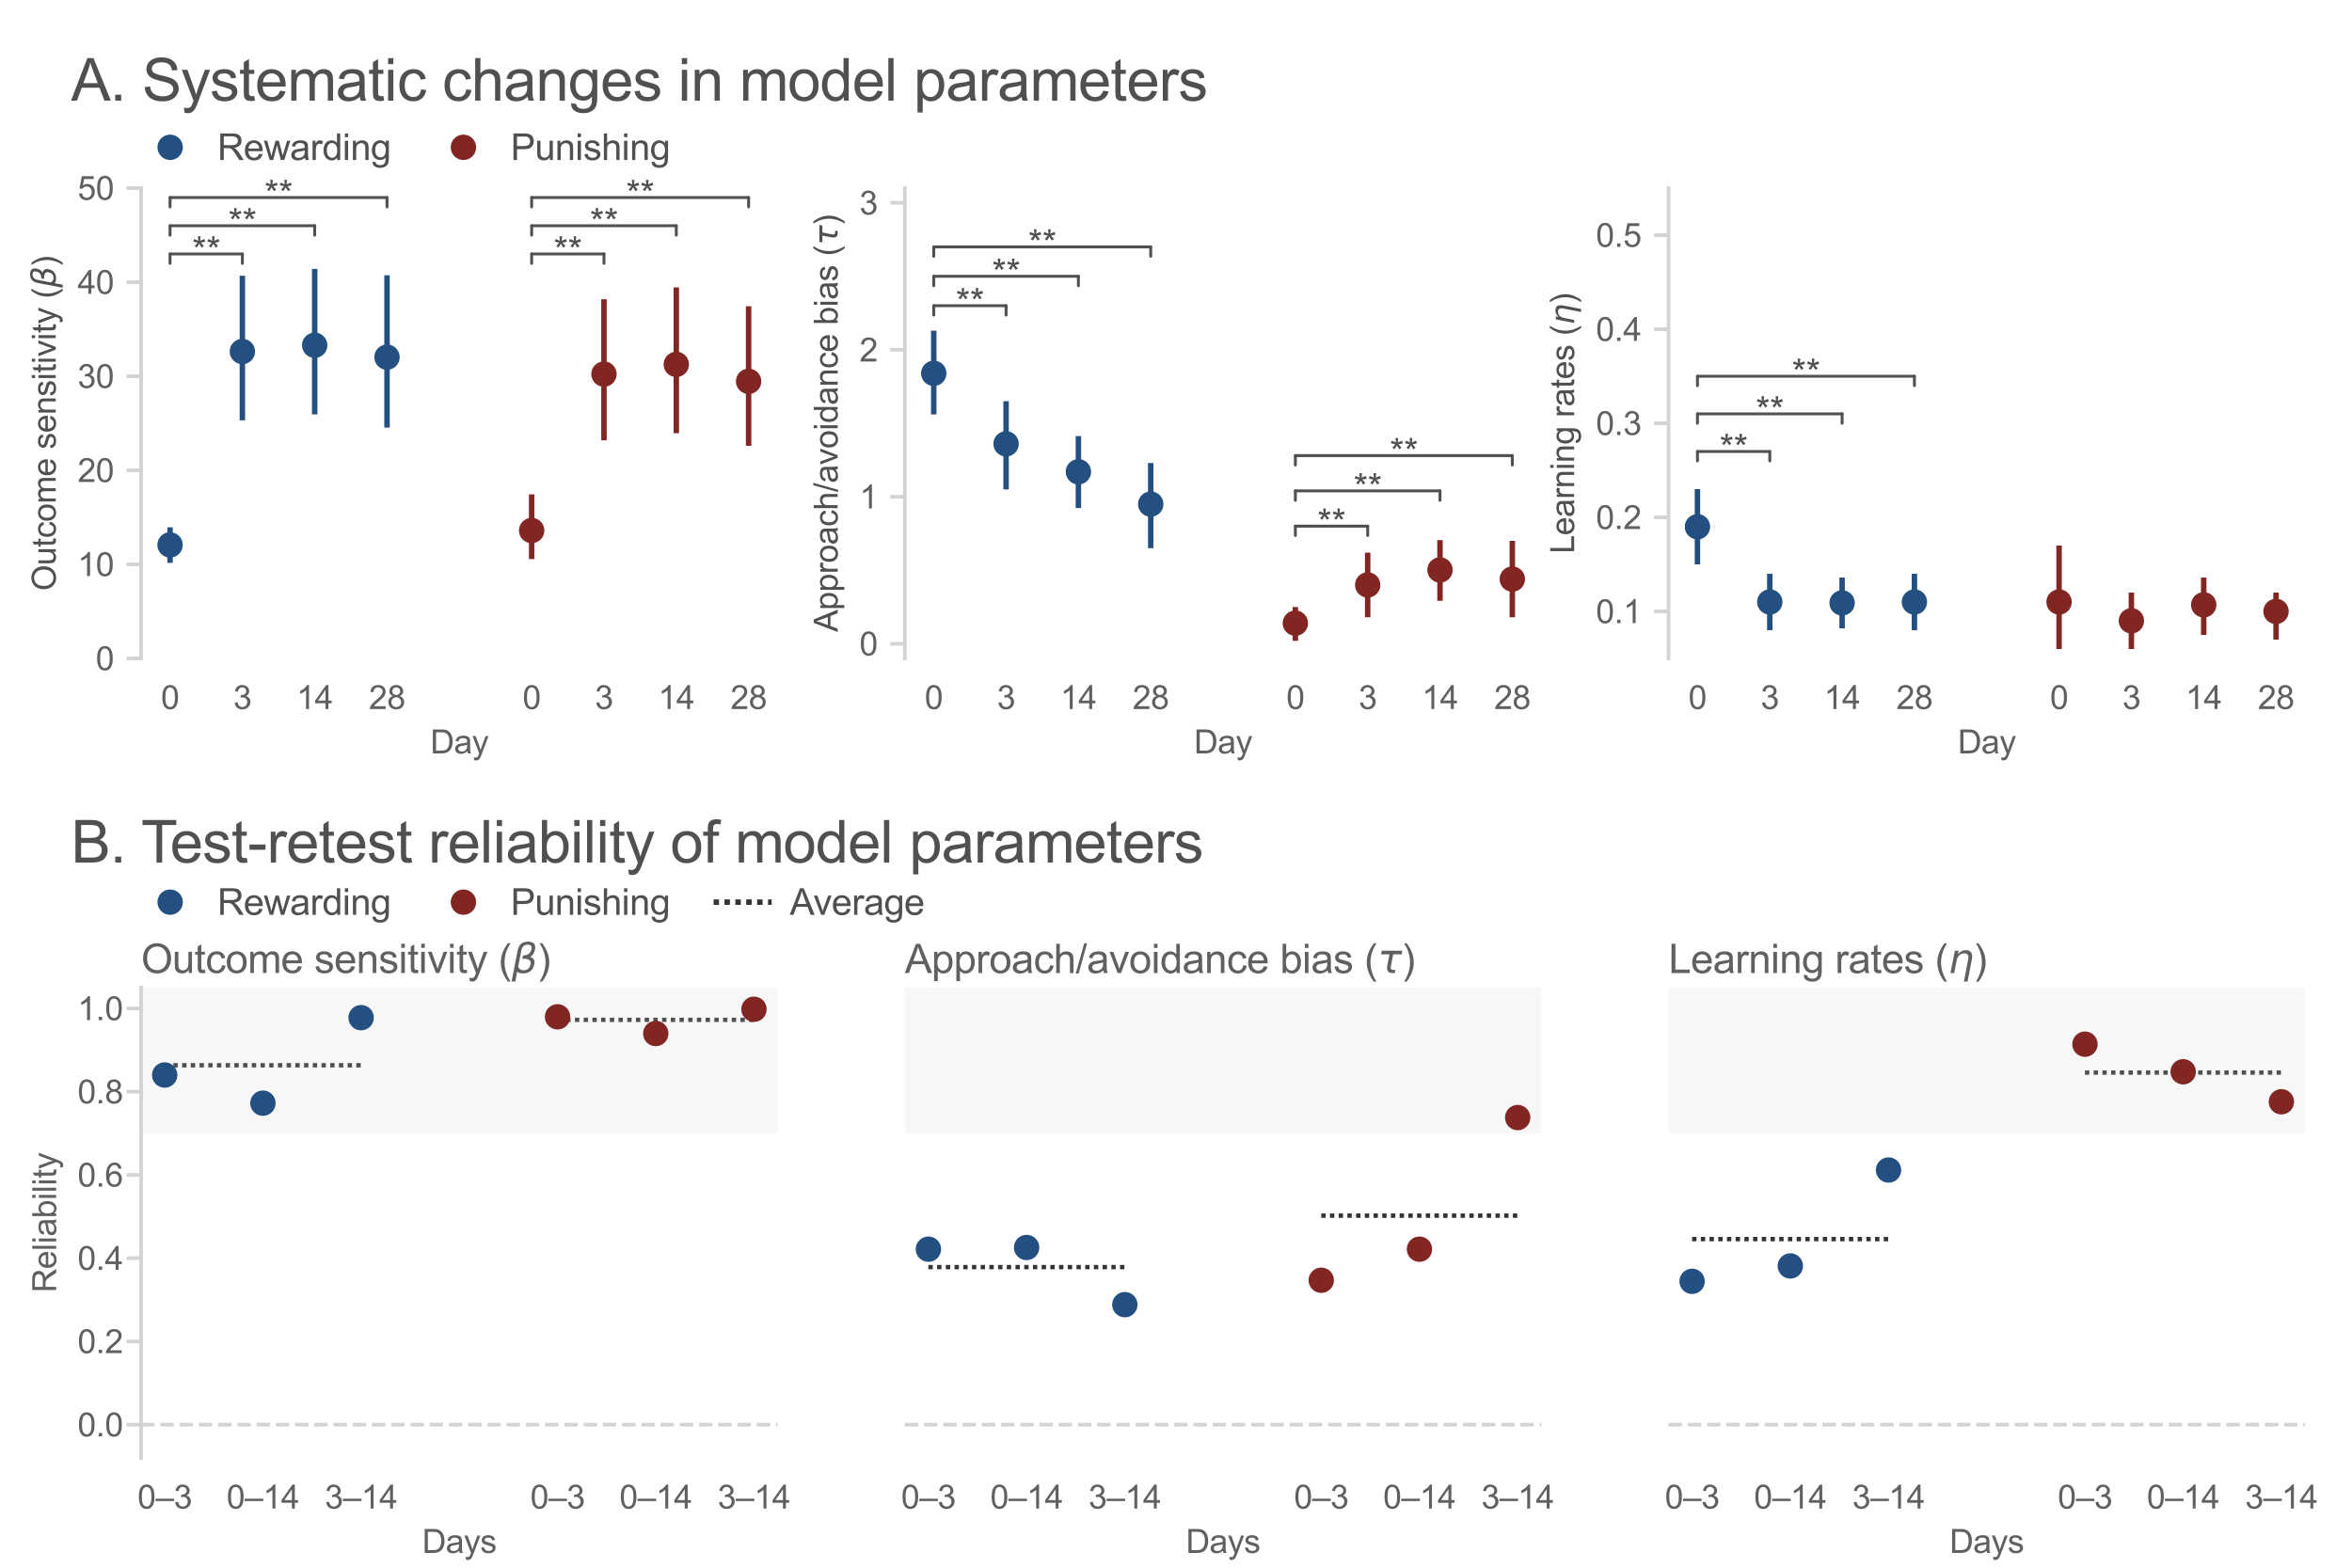 <?xml version="1.0" encoding="utf-8" standalone="no"?>
<!DOCTYPE svg PUBLIC "-//W3C//DTD SVG 1.1//EN"
  "http://www.w3.org/Graphics/SVG/1.1/DTD/svg11.dtd">
<svg xmlns:xlink="http://www.w3.org/1999/xlink" width="648pt" height="432pt" viewBox="0 0 648 432" xmlns="http://www.w3.org/2000/svg" version="1.1">
 <defs>
  <style type="text/css">*{stroke-linejoin: round; stroke-linecap: butt}</style>
 </defs>
 <g id="figure_1">
  <g id="patch_1">
   <path d="M 0 432 
L 648 432 
L 648 0 
L 0 0 
z
" style="fill: #ffffff"/>
  </g>
  <g id="axes_1">
   <g id="patch_2">
    <path d="M 38.88 181.44 
L 214.221 181.44 
L 214.221 51.84 
L 38.88 51.84 
z
" style="fill: #ffffff"/>
   </g>
   <g id="matplotlib.axis_1">
    <g id="xtick_1">
     <g id="text_1">
      <!-- 0 -->
      <g style="fill: #606060" transform="translate(44.348 195.382) scale(0.09 -0.09)">
       <defs>
        <path id="ArialMT-30" d="M 266 2259 
Q 266 3072 433 3567 
Q 600 4063 929 4331 
Q 1259 4600 1759 4600 
Q 2128 4600 2406 4451 
Q 2684 4303 2865 4023 
Q 3047 3744 3150 3342 
Q 3253 2941 3253 2259 
Q 3253 1453 3087 958 
Q 2922 463 2592 192 
Q 2263 -78 1759 -78 
Q 1097 -78 719 397 
Q 266 969 266 2259 
z
M 844 2259 
Q 844 1131 1108 757 
Q 1372 384 1759 384 
Q 2147 384 2411 759 
Q 2675 1134 2675 2259 
Q 2675 3391 2411 3762 
Q 2147 4134 1753 4134 
Q 1366 4134 1134 3806 
Q 844 3388 844 2259 
z
" transform="scale(0.016)"/>
       </defs>
       <use xlink:href="#ArialMT-30"/>
      </g>
     </g>
    </g>
    <g id="xtick_2">
     <g id="text_2">
      <!-- 3 -->
      <g style="fill: #606060" transform="translate(64.273 195.382) scale(0.09 -0.09)">
       <defs>
        <path id="ArialMT-33" d="M 269 1209 
L 831 1284 
Q 928 806 1161 595 
Q 1394 384 1728 384 
Q 2125 384 2398 659 
Q 2672 934 2672 1341 
Q 2672 1728 2419 1979 
Q 2166 2231 1775 2231 
Q 1616 2231 1378 2169 
L 1441 2663 
Q 1497 2656 1531 2656 
Q 1891 2656 2178 2843 
Q 2466 3031 2466 3422 
Q 2466 3731 2256 3934 
Q 2047 4138 1716 4138 
Q 1388 4138 1169 3931 
Q 950 3725 888 3313 
L 325 3413 
Q 428 3978 793 4289 
Q 1159 4600 1703 4600 
Q 2078 4600 2393 4439 
Q 2709 4278 2876 4000 
Q 3044 3722 3044 3409 
Q 3044 3113 2884 2869 
Q 2725 2625 2413 2481 
Q 2819 2388 3044 2092 
Q 3269 1797 3269 1353 
Q 3269 753 2831 336 
Q 2394 -81 1725 -81 
Q 1122 -81 723 278 
Q 325 638 269 1209 
z
" transform="scale(0.016)"/>
       </defs>
       <use xlink:href="#ArialMT-33"/>
      </g>
     </g>
    </g>
    <g id="xtick_3">
     <g id="text_3">
      <!-- 14 -->
      <g style="fill: #606060" transform="translate(81.695 195.382) scale(0.09 -0.09)">
       <defs>
        <path id="ArialMT-31" d="M 2384 0 
L 1822 0 
L 1822 3584 
Q 1619 3391 1289 3197 
Q 959 3003 697 2906 
L 697 3450 
Q 1169 3672 1522 3987 
Q 1875 4303 2022 4600 
L 2384 4600 
L 2384 0 
z
" transform="scale(0.016)"/>
        <path id="ArialMT-34" d="M 2069 0 
L 2069 1097 
L 81 1097 
L 81 1613 
L 2172 4581 
L 2631 4581 
L 2631 1613 
L 3250 1613 
L 3250 1097 
L 2631 1097 
L 2631 0 
L 2069 0 
z
M 2069 1613 
L 2069 3678 
L 634 1613 
L 2069 1613 
z
" transform="scale(0.016)"/>
       </defs>
       <use xlink:href="#ArialMT-31"/>
       <use xlink:href="#ArialMT-34" x="55.615"/>
      </g>
     </g>
    </g>
    <g id="xtick_4">
     <g id="text_4">
      <!-- 28 -->
      <g style="fill: #606060" transform="translate(101.621 195.382) scale(0.09 -0.09)">
       <defs>
        <path id="ArialMT-32" d="M 3222 541 
L 3222 0 
L 194 0 
Q 188 203 259 391 
Q 375 700 629 1000 
Q 884 1300 1366 1694 
Q 2113 2306 2375 2664 
Q 2638 3022 2638 3341 
Q 2638 3675 2398 3904 
Q 2159 4134 1775 4134 
Q 1369 4134 1125 3890 
Q 881 3647 878 3216 
L 300 3275 
Q 359 3922 746 4261 
Q 1134 4600 1788 4600 
Q 2447 4600 2831 4234 
Q 3216 3869 3216 3328 
Q 3216 3053 3103 2787 
Q 2991 2522 2730 2228 
Q 2469 1934 1863 1422 
Q 1356 997 1212 845 
Q 1069 694 975 541 
L 3222 541 
z
" transform="scale(0.016)"/>
        <path id="ArialMT-38" d="M 1131 2484 
Q 781 2613 612 2850 
Q 444 3088 444 3419 
Q 444 3919 803 4259 
Q 1163 4600 1759 4600 
Q 2359 4600 2725 4251 
Q 3091 3903 3091 3403 
Q 3091 3084 2923 2848 
Q 2756 2613 2416 2484 
Q 2838 2347 3058 2040 
Q 3278 1734 3278 1309 
Q 3278 722 2862 322 
Q 2447 -78 1769 -78 
Q 1091 -78 675 323 
Q 259 725 259 1325 
Q 259 1772 486 2073 
Q 713 2375 1131 2484 
z
M 1019 3438 
Q 1019 3113 1228 2906 
Q 1438 2700 1772 2700 
Q 2097 2700 2305 2904 
Q 2513 3109 2513 3406 
Q 2513 3716 2298 3927 
Q 2084 4138 1766 4138 
Q 1444 4138 1231 3931 
Q 1019 3725 1019 3438 
z
M 838 1322 
Q 838 1081 952 856 
Q 1066 631 1291 507 
Q 1516 384 1775 384 
Q 2178 384 2440 643 
Q 2703 903 2703 1303 
Q 2703 1709 2433 1975 
Q 2163 2241 1756 2241 
Q 1359 2241 1098 1978 
Q 838 1716 838 1322 
z
" transform="scale(0.016)"/>
       </defs>
       <use xlink:href="#ArialMT-32"/>
       <use xlink:href="#ArialMT-38" x="55.615"/>
      </g>
     </g>
    </g>
    <g id="xtick_5">
     <g id="text_5">
      <!-- 0 -->
      <g style="fill: #606060" transform="translate(143.973 195.382) scale(0.09 -0.09)">
       <use xlink:href="#ArialMT-30"/>
      </g>
     </g>
    </g>
    <g id="xtick_6">
     <g id="text_6">
      <!-- 3 -->
      <g style="fill: #606060" transform="translate(163.898 195.382) scale(0.09 -0.09)">
       <use xlink:href="#ArialMT-33"/>
      </g>
     </g>
    </g>
    <g id="xtick_7">
     <g id="text_7">
      <!-- 14 -->
      <g style="fill: #606060" transform="translate(181.321 195.382) scale(0.09 -0.09)">
       <use xlink:href="#ArialMT-31"/>
       <use xlink:href="#ArialMT-34" x="55.615"/>
      </g>
     </g>
    </g>
    <g id="xtick_8">
     <g id="text_8">
      <!-- 28 -->
      <g style="fill: #606060" transform="translate(201.246 195.382) scale(0.09 -0.09)">
       <use xlink:href="#ArialMT-32"/>
       <use xlink:href="#ArialMT-38" x="55.615"/>
      </g>
     </g>
    </g>
    <g id="text_9">
     <!-- Day -->
     <g style="fill: #606060" transform="translate(118.548 207.613) scale(0.09 -0.09)">
      <defs>
       <path id="ArialMT-44" d="M 494 0 
L 494 4581 
L 2072 4581 
Q 2606 4581 2888 4516 
Q 3281 4425 3559 4188 
Q 3922 3881 4101 3404 
Q 4281 2928 4281 2316 
Q 4281 1794 4159 1391 
Q 4038 988 3847 723 
Q 3656 459 3429 307 
Q 3203 156 2883 78 
Q 2563 0 2147 0 
L 494 0 
z
M 1100 541 
L 2078 541 
Q 2531 541 2789 625 
Q 3047 709 3200 863 
Q 3416 1078 3536 1442 
Q 3656 1806 3656 2325 
Q 3656 3044 3420 3430 
Q 3184 3816 2847 3947 
Q 2603 4041 2063 4041 
L 1100 4041 
L 1100 541 
z
" transform="scale(0.016)"/>
       <path id="ArialMT-61" d="M 2588 409 
Q 2275 144 1986 34 
Q 1697 -75 1366 -75 
Q 819 -75 525 192 
Q 231 459 231 875 
Q 231 1119 342 1320 
Q 453 1522 633 1644 
Q 813 1766 1038 1828 
Q 1203 1872 1538 1913 
Q 2219 1994 2541 2106 
Q 2544 2222 2544 2253 
Q 2544 2597 2384 2738 
Q 2169 2928 1744 2928 
Q 1347 2928 1158 2789 
Q 969 2650 878 2297 
L 328 2372 
Q 403 2725 575 2942 
Q 747 3159 1072 3276 
Q 1397 3394 1825 3394 
Q 2250 3394 2515 3294 
Q 2781 3194 2906 3042 
Q 3031 2891 3081 2659 
Q 3109 2516 3109 2141 
L 3109 1391 
Q 3109 606 3145 398 
Q 3181 191 3288 0 
L 2700 0 
Q 2613 175 2588 409 
z
M 2541 1666 
Q 2234 1541 1622 1453 
Q 1275 1403 1131 1340 
Q 988 1278 909 1158 
Q 831 1038 831 891 
Q 831 666 1001 516 
Q 1172 366 1500 366 
Q 1825 366 2078 508 
Q 2331 650 2450 897 
Q 2541 1088 2541 1459 
L 2541 1666 
z
" transform="scale(0.016)"/>
       <path id="ArialMT-79" d="M 397 -1278 
L 334 -750 
Q 519 -800 656 -800 
Q 844 -800 956 -737 
Q 1069 -675 1141 -563 
Q 1194 -478 1313 -144 
Q 1328 -97 1363 -6 
L 103 3319 
L 709 3319 
L 1400 1397 
Q 1534 1031 1641 628 
Q 1738 1016 1872 1384 
L 2581 3319 
L 3144 3319 
L 1881 -56 
Q 1678 -603 1566 -809 
Q 1416 -1088 1222 -1217 
Q 1028 -1347 759 -1347 
Q 597 -1347 397 -1278 
z
" transform="scale(0.016)"/>
      </defs>
      <use xlink:href="#ArialMT-44"/>
      <use xlink:href="#ArialMT-61" x="72.217"/>
      <use xlink:href="#ArialMT-79" x="127.832"/>
     </g>
    </g>
   </g>
   <g id="matplotlib.axis_2">
    <g id="ytick_1">
     <g id="line2d_1">
      <defs>
       <path id="mf570bc26e6" d="M 0 0 
L -4 0 
" style="stroke: #d3d3d3"/>
      </defs>
      <g>
       <use xlink:href="#mf570bc26e6" x="38.88" y="181.44" style="fill: #d3d3d3; stroke: #d3d3d3"/>
      </g>
     </g>
     <g id="text_10">
      <!-- 0 -->
      <g style="fill: #606060" transform="translate(26.375 184.661) scale(0.09 -0.09)">
       <use xlink:href="#ArialMT-30"/>
      </g>
     </g>
    </g>
    <g id="ytick_2">
     <g id="line2d_2">
      <g>
       <use xlink:href="#mf570bc26e6" x="38.88" y="155.52" style="fill: #d3d3d3; stroke: #d3d3d3"/>
      </g>
     </g>
     <g id="text_11">
      <!-- 10 -->
      <g style="fill: #606060" transform="translate(21.37 158.741) scale(0.09 -0.09)">
       <use xlink:href="#ArialMT-31"/>
       <use xlink:href="#ArialMT-30" x="55.615"/>
      </g>
     </g>
    </g>
    <g id="ytick_3">
     <g id="line2d_3">
      <g>
       <use xlink:href="#mf570bc26e6" x="38.88" y="129.6" style="fill: #d3d3d3; stroke: #d3d3d3"/>
      </g>
     </g>
     <g id="text_12">
      <!-- 20 -->
      <g style="fill: #606060" transform="translate(21.37 132.821) scale(0.09 -0.09)">
       <use xlink:href="#ArialMT-32"/>
       <use xlink:href="#ArialMT-30" x="55.615"/>
      </g>
     </g>
    </g>
    <g id="ytick_4">
     <g id="line2d_4">
      <g>
       <use xlink:href="#mf570bc26e6" x="38.88" y="103.68" style="fill: #d3d3d3; stroke: #d3d3d3"/>
      </g>
     </g>
     <g id="text_13">
      <!-- 30 -->
      <g style="fill: #606060" transform="translate(21.37 106.901) scale(0.09 -0.09)">
       <use xlink:href="#ArialMT-33"/>
       <use xlink:href="#ArialMT-30" x="55.615"/>
      </g>
     </g>
    </g>
    <g id="ytick_5">
     <g id="line2d_5">
      <g>
       <use xlink:href="#mf570bc26e6" x="38.88" y="77.76" style="fill: #d3d3d3; stroke: #d3d3d3"/>
      </g>
     </g>
     <g id="text_14">
      <!-- 40 -->
      <g style="fill: #606060" transform="translate(21.37 80.981) scale(0.09 -0.09)">
       <use xlink:href="#ArialMT-34"/>
       <use xlink:href="#ArialMT-30" x="55.615"/>
      </g>
     </g>
    </g>
    <g id="ytick_6">
     <g id="line2d_6">
      <g>
       <use xlink:href="#mf570bc26e6" x="38.88" y="51.84" style="fill: #d3d3d3; stroke: #d3d3d3"/>
      </g>
     </g>
     <g id="text_15">
      <!-- 50 -->
      <g style="fill: #606060" transform="translate(21.37 55.061) scale(0.09 -0.09)">
       <defs>
        <path id="ArialMT-35" d="M 266 1200 
L 856 1250 
Q 922 819 1161 601 
Q 1400 384 1738 384 
Q 2144 384 2425 690 
Q 2706 997 2706 1503 
Q 2706 1984 2436 2262 
Q 2166 2541 1728 2541 
Q 1456 2541 1237 2417 
Q 1019 2294 894 2097 
L 366 2166 
L 809 4519 
L 3088 4519 
L 3088 3981 
L 1259 3981 
L 1013 2750 
Q 1425 3038 1878 3038 
Q 2478 3038 2890 2622 
Q 3303 2206 3303 1553 
Q 3303 931 2941 478 
Q 2500 -78 1738 -78 
Q 1113 -78 717 272 
Q 322 622 266 1200 
z
" transform="scale(0.016)"/>
       </defs>
       <use xlink:href="#ArialMT-35"/>
       <use xlink:href="#ArialMT-30" x="55.615"/>
      </g>
     </g>
    </g>
    <g id="text_16">
     <!-- Outcome sensitivity ($\beta$) -->
     <g style="fill: #505050" transform="translate(15.39 162.81) rotate(-90) scale(0.09 -0.09)">
      <defs>
       <path id="ArialMT-4f" d="M 309 2231 
Q 309 3372 921 4017 
Q 1534 4663 2503 4663 
Q 3138 4663 3647 4359 
Q 4156 4056 4423 3514 
Q 4691 2972 4691 2284 
Q 4691 1588 4409 1038 
Q 4128 488 3612 205 
Q 3097 -78 2500 -78 
Q 1853 -78 1343 234 
Q 834 547 571 1087 
Q 309 1628 309 2231 
z
M 934 2222 
Q 934 1394 1379 917 
Q 1825 441 2497 441 
Q 3181 441 3623 922 
Q 4066 1403 4066 2288 
Q 4066 2847 3877 3264 
Q 3688 3681 3323 3911 
Q 2959 4141 2506 4141 
Q 1863 4141 1398 3698 
Q 934 3256 934 2222 
z
" transform="scale(0.016)"/>
       <path id="ArialMT-75" d="M 2597 0 
L 2597 488 
Q 2209 -75 1544 -75 
Q 1250 -75 995 37 
Q 741 150 617 320 
Q 494 491 444 738 
Q 409 903 409 1263 
L 409 3319 
L 972 3319 
L 972 1478 
Q 972 1038 1006 884 
Q 1059 663 1231 536 
Q 1403 409 1656 409 
Q 1909 409 2131 539 
Q 2353 669 2445 892 
Q 2538 1116 2538 1541 
L 2538 3319 
L 3100 3319 
L 3100 0 
L 2597 0 
z
" transform="scale(0.016)"/>
       <path id="ArialMT-74" d="M 1650 503 
L 1731 6 
Q 1494 -44 1306 -44 
Q 1000 -44 831 53 
Q 663 150 594 308 
Q 525 466 525 972 
L 525 2881 
L 113 2881 
L 113 3319 
L 525 3319 
L 525 4141 
L 1084 4478 
L 1084 3319 
L 1650 3319 
L 1650 2881 
L 1084 2881 
L 1084 941 
Q 1084 700 1114 631 
Q 1144 563 1211 522 
Q 1278 481 1403 481 
Q 1497 481 1650 503 
z
" transform="scale(0.016)"/>
       <path id="ArialMT-63" d="M 2588 1216 
L 3141 1144 
Q 3050 572 2676 248 
Q 2303 -75 1759 -75 
Q 1078 -75 664 370 
Q 250 816 250 1647 
Q 250 2184 428 2587 
Q 606 2991 970 3192 
Q 1334 3394 1763 3394 
Q 2303 3394 2647 3120 
Q 2991 2847 3088 2344 
L 2541 2259 
Q 2463 2594 2264 2762 
Q 2066 2931 1784 2931 
Q 1359 2931 1093 2626 
Q 828 2322 828 1663 
Q 828 994 1084 691 
Q 1341 388 1753 388 
Q 2084 388 2306 591 
Q 2528 794 2588 1216 
z
" transform="scale(0.016)"/>
       <path id="ArialMT-6f" d="M 213 1659 
Q 213 2581 725 3025 
Q 1153 3394 1769 3394 
Q 2453 3394 2887 2945 
Q 3322 2497 3322 1706 
Q 3322 1066 3130 698 
Q 2938 331 2570 128 
Q 2203 -75 1769 -75 
Q 1072 -75 642 372 
Q 213 819 213 1659 
z
M 791 1659 
Q 791 1022 1069 705 
Q 1347 388 1769 388 
Q 2188 388 2466 706 
Q 2744 1025 2744 1678 
Q 2744 2294 2464 2611 
Q 2184 2928 1769 2928 
Q 1347 2928 1069 2612 
Q 791 2297 791 1659 
z
" transform="scale(0.016)"/>
       <path id="ArialMT-6d" d="M 422 0 
L 422 3319 
L 925 3319 
L 925 2853 
Q 1081 3097 1340 3245 
Q 1600 3394 1931 3394 
Q 2300 3394 2536 3241 
Q 2772 3088 2869 2813 
Q 3263 3394 3894 3394 
Q 4388 3394 4653 3120 
Q 4919 2847 4919 2278 
L 4919 0 
L 4359 0 
L 4359 2091 
Q 4359 2428 4304 2576 
Q 4250 2725 4106 2815 
Q 3963 2906 3769 2906 
Q 3419 2906 3187 2673 
Q 2956 2441 2956 1928 
L 2956 0 
L 2394 0 
L 2394 2156 
Q 2394 2531 2256 2718 
Q 2119 2906 1806 2906 
Q 1569 2906 1367 2781 
Q 1166 2656 1075 2415 
Q 984 2175 984 1722 
L 984 0 
L 422 0 
z
" transform="scale(0.016)"/>
       <path id="ArialMT-65" d="M 2694 1069 
L 3275 997 
Q 3138 488 2766 206 
Q 2394 -75 1816 -75 
Q 1088 -75 661 373 
Q 234 822 234 1631 
Q 234 2469 665 2931 
Q 1097 3394 1784 3394 
Q 2450 3394 2872 2941 
Q 3294 2488 3294 1666 
Q 3294 1616 3291 1516 
L 816 1516 
Q 847 969 1125 678 
Q 1403 388 1819 388 
Q 2128 388 2347 550 
Q 2566 713 2694 1069 
z
M 847 1978 
L 2700 1978 
Q 2663 2397 2488 2606 
Q 2219 2931 1791 2931 
Q 1403 2931 1139 2672 
Q 875 2413 847 1978 
z
" transform="scale(0.016)"/>
       <path id="ArialMT-20" transform="scale(0.016)"/>
       <path id="ArialMT-73" d="M 197 991 
L 753 1078 
Q 800 744 1014 566 
Q 1228 388 1613 388 
Q 2000 388 2187 545 
Q 2375 703 2375 916 
Q 2375 1106 2209 1216 
Q 2094 1291 1634 1406 
Q 1016 1563 777 1677 
Q 538 1791 414 1992 
Q 291 2194 291 2438 
Q 291 2659 392 2848 
Q 494 3038 669 3163 
Q 800 3259 1026 3326 
Q 1253 3394 1513 3394 
Q 1903 3394 2198 3281 
Q 2494 3169 2634 2976 
Q 2775 2784 2828 2463 
L 2278 2388 
Q 2241 2644 2061 2787 
Q 1881 2931 1553 2931 
Q 1166 2931 1000 2803 
Q 834 2675 834 2503 
Q 834 2394 903 2306 
Q 972 2216 1119 2156 
Q 1203 2125 1616 2013 
Q 2213 1853 2448 1751 
Q 2684 1650 2818 1456 
Q 2953 1263 2953 975 
Q 2953 694 2789 445 
Q 2625 197 2315 61 
Q 2006 -75 1616 -75 
Q 969 -75 630 194 
Q 291 463 197 991 
z
" transform="scale(0.016)"/>
       <path id="ArialMT-6e" d="M 422 0 
L 422 3319 
L 928 3319 
L 928 2847 
Q 1294 3394 1984 3394 
Q 2284 3394 2536 3286 
Q 2788 3178 2913 3003 
Q 3038 2828 3088 2588 
Q 3119 2431 3119 2041 
L 3119 0 
L 2556 0 
L 2556 2019 
Q 2556 2363 2490 2533 
Q 2425 2703 2258 2804 
Q 2091 2906 1866 2906 
Q 1506 2906 1245 2678 
Q 984 2450 984 1813 
L 984 0 
L 422 0 
z
" transform="scale(0.016)"/>
       <path id="ArialMT-69" d="M 425 3934 
L 425 4581 
L 988 4581 
L 988 3934 
L 425 3934 
z
M 425 0 
L 425 3319 
L 988 3319 
L 988 0 
L 425 0 
z
" transform="scale(0.016)"/>
       <path id="ArialMT-76" d="M 1344 0 
L 81 3319 
L 675 3319 
L 1388 1331 
Q 1503 1009 1600 663 
Q 1675 925 1809 1294 
L 2547 3319 
L 3125 3319 
L 1869 0 
L 1344 0 
z
" transform="scale(0.016)"/>
       <path id="ArialMT-28" d="M 1497 -1347 
Q 1031 -759 709 28 
Q 388 816 388 1659 
Q 388 2403 628 3084 
Q 909 3875 1497 4659 
L 1900 4659 
Q 1522 4009 1400 3731 
Q 1209 3300 1100 2831 
Q 966 2247 966 1656 
Q 966 153 1900 -1347 
L 1497 -1347 
z
" transform="scale(0.016)"/>
       <path id="DejaVuSans-Oblique-3b2" d="M 872 216 
L 572 -1331 
L -6 -1331 
L 928 3478 
Q 1206 4903 2538 4903 
Q 3888 4903 3659 3700 
Q 3503 2844 2894 2531 
Q 3713 2250 3553 1416 
Q 3272 -69 1759 -66 
Q 1097 -63 872 216 
z
M 1019 966 
Q 1259 422 1875 425 
Q 2775 425 2966 1406 
Q 3138 2288 1675 2219 
L 1778 2750 
Q 2909 2731 3106 3750 
Q 3241 4438 2509 4434 
Q 1691 4434 1503 3459 
L 1019 966 
z
" transform="scale(0.016)"/>
       <path id="ArialMT-29" d="M 791 -1347 
L 388 -1347 
Q 1322 153 1322 1656 
Q 1322 2244 1188 2822 
Q 1081 3291 891 3722 
Q 769 4003 388 4659 
L 791 4659 
Q 1378 3875 1659 3084 
Q 1900 2403 1900 1659 
Q 1900 816 1576 28 
Q 1253 -759 791 -1347 
z
" transform="scale(0.016)"/>
      </defs>
      <use xlink:href="#ArialMT-4f" transform="translate(0 0.391)"/>
      <use xlink:href="#ArialMT-75" transform="translate(77.783 0.391)"/>
      <use xlink:href="#ArialMT-74" transform="translate(133.398 0.391)"/>
      <use xlink:href="#ArialMT-63" transform="translate(161.182 0.391)"/>
      <use xlink:href="#ArialMT-6f" transform="translate(211.182 0.391)"/>
      <use xlink:href="#ArialMT-6d" transform="translate(266.797 0.391)"/>
      <use xlink:href="#ArialMT-65" transform="translate(350.098 0.391)"/>
      <use xlink:href="#ArialMT-20" transform="translate(405.713 0.391)"/>
      <use xlink:href="#ArialMT-73" transform="translate(433.496 0.391)"/>
      <use xlink:href="#ArialMT-65" transform="translate(483.496 0.391)"/>
      <use xlink:href="#ArialMT-6e" transform="translate(539.111 0.391)"/>
      <use xlink:href="#ArialMT-73" transform="translate(594.727 0.391)"/>
      <use xlink:href="#ArialMT-69" transform="translate(644.727 0.391)"/>
      <use xlink:href="#ArialMT-74" transform="translate(666.943 0.391)"/>
      <use xlink:href="#ArialMT-69" transform="translate(694.727 0.391)"/>
      <use xlink:href="#ArialMT-76" transform="translate(716.943 0.391)"/>
      <use xlink:href="#ArialMT-69" transform="translate(766.943 0.391)"/>
      <use xlink:href="#ArialMT-74" transform="translate(789.16 0.391)"/>
      <use xlink:href="#ArialMT-79" transform="translate(816.943 0.391)"/>
      <use xlink:href="#ArialMT-20" transform="translate(866.943 0.391)"/>
      <use xlink:href="#ArialMT-28" transform="translate(894.727 0.391)"/>
      <use xlink:href="#DejaVuSans-Oblique-3b2" transform="translate(928.027 0.391)"/>
      <use xlink:href="#ArialMT-29" transform="translate(991.846 0.391)"/>
     </g>
    </g>
   </g>
   <g id="LineCollection_1">
    <path d="M 46.85 155.105 
L 46.85 145.308 
" clip-path="url(#pffa03c59d2)" style="fill: none; stroke: #234f81; stroke-width: 1.5"/>
   </g>
   <g id="LineCollection_2">
    <path d="M 66.775 115.836 
L 66.775 75.972 
" clip-path="url(#pffa03c59d2)" style="fill: none; stroke: #234f81; stroke-width: 1.5"/>
   </g>
   <g id="LineCollection_3">
    <path d="M 86.7 114.18 
L 86.7 74.1 
" clip-path="url(#pffa03c59d2)" style="fill: none; stroke: #234f81; stroke-width: 1.5"/>
   </g>
   <g id="LineCollection_4">
    <path d="M 106.625 117.832 
L 106.625 75.868 
" clip-path="url(#pffa03c59d2)" style="fill: none; stroke: #234f81; stroke-width: 1.5"/>
   </g>
   <g id="LineCollection_5">
    <path d="M 146.476 154.043 
L 146.476 136.236 
" clip-path="url(#pffa03c59d2)" style="fill: none; stroke: #812623; stroke-width: 1.5"/>
   </g>
   <g id="LineCollection_6">
    <path d="M 166.401 121.332 
L 166.401 82.452 
" clip-path="url(#pffa03c59d2)" style="fill: none; stroke: #812623; stroke-width: 1.5"/>
   </g>
   <g id="LineCollection_7">
    <path d="M 186.326 119.385 
L 186.326 79.193 
" clip-path="url(#pffa03c59d2)" style="fill: none; stroke: #812623; stroke-width: 1.5"/>
   </g>
   <g id="LineCollection_8">
    <path d="M 206.251 122.835 
L 206.251 84.421 
" clip-path="url(#pffa03c59d2)" style="fill: none; stroke: #812623; stroke-width: 1.5"/>
   </g>
   <g id="line2d_7">
    <path d="M 46.85 69.984 
L 66.775 69.984 
" clip-path="url(#pffa03c59d2)" style="fill: none; stroke: #505050; stroke-width: 0.8; stroke-linecap: round"/>
   </g>
   <g id="line2d_8">
    <path d="M 46.85 72.576 
L 46.85 69.984 
" clip-path="url(#pffa03c59d2)" style="fill: none; stroke: #505050; stroke-width: 0.8; stroke-linecap: round"/>
   </g>
   <g id="line2d_9">
    <path d="M 66.775 72.576 
L 66.775 69.984 
" clip-path="url(#pffa03c59d2)" style="fill: none; stroke: #505050; stroke-width: 0.8; stroke-linecap: round"/>
   </g>
   <g id="line2d_10">
    <path d="M 46.85 62.208 
L 86.7 62.208 
" clip-path="url(#pffa03c59d2)" style="fill: none; stroke: #505050; stroke-width: 0.8; stroke-linecap: round"/>
   </g>
   <g id="line2d_11">
    <path d="M 46.85 64.8 
L 46.85 62.208 
" clip-path="url(#pffa03c59d2)" style="fill: none; stroke: #505050; stroke-width: 0.8; stroke-linecap: round"/>
   </g>
   <g id="line2d_12">
    <path d="M 86.7 64.8 
L 86.7 62.208 
" clip-path="url(#pffa03c59d2)" style="fill: none; stroke: #505050; stroke-width: 0.8; stroke-linecap: round"/>
   </g>
   <g id="line2d_13">
    <path d="M 46.85 54.432 
L 106.625 54.432 
" clip-path="url(#pffa03c59d2)" style="fill: none; stroke: #505050; stroke-width: 0.8; stroke-linecap: round"/>
   </g>
   <g id="line2d_14">
    <path d="M 46.85 57.024 
L 46.85 54.432 
" clip-path="url(#pffa03c59d2)" style="fill: none; stroke: #505050; stroke-width: 0.8; stroke-linecap: round"/>
   </g>
   <g id="line2d_15">
    <path d="M 106.625 57.024 
L 106.625 54.432 
" clip-path="url(#pffa03c59d2)" style="fill: none; stroke: #505050; stroke-width: 0.8; stroke-linecap: round"/>
   </g>
   <g id="line2d_16">
    <path d="M 146.476 69.984 
L 166.401 69.984 
" clip-path="url(#pffa03c59d2)" style="fill: none; stroke: #505050; stroke-width: 0.8; stroke-linecap: round"/>
   </g>
   <g id="line2d_17">
    <path d="M 146.476 72.576 
L 146.476 69.984 
" clip-path="url(#pffa03c59d2)" style="fill: none; stroke: #505050; stroke-width: 0.8; stroke-linecap: round"/>
   </g>
   <g id="line2d_18">
    <path d="M 166.401 72.576 
L 166.401 69.984 
" clip-path="url(#pffa03c59d2)" style="fill: none; stroke: #505050; stroke-width: 0.8; stroke-linecap: round"/>
   </g>
   <g id="line2d_19">
    <path d="M 146.476 62.208 
L 186.326 62.208 
" clip-path="url(#pffa03c59d2)" style="fill: none; stroke: #505050; stroke-width: 0.8; stroke-linecap: round"/>
   </g>
   <g id="line2d_20">
    <path d="M 146.476 64.8 
L 146.476 62.208 
" clip-path="url(#pffa03c59d2)" style="fill: none; stroke: #505050; stroke-width: 0.8; stroke-linecap: round"/>
   </g>
   <g id="line2d_21">
    <path d="M 186.326 64.8 
L 186.326 62.208 
" clip-path="url(#pffa03c59d2)" style="fill: none; stroke: #505050; stroke-width: 0.8; stroke-linecap: round"/>
   </g>
   <g id="line2d_22">
    <path d="M 146.476 54.432 
L 206.251 54.432 
" clip-path="url(#pffa03c59d2)" style="fill: none; stroke: #505050; stroke-width: 0.8; stroke-linecap: round"/>
   </g>
   <g id="line2d_23">
    <path d="M 146.476 57.024 
L 146.476 54.432 
" clip-path="url(#pffa03c59d2)" style="fill: none; stroke: #505050; stroke-width: 0.8; stroke-linecap: round"/>
   </g>
   <g id="line2d_24">
    <path d="M 206.251 57.024 
L 206.251 54.432 
" clip-path="url(#pffa03c59d2)" style="fill: none; stroke: #505050; stroke-width: 0.8; stroke-linecap: round"/>
   </g>
   <g id="line2d_25">
    <defs>
     <path id="madc9cf4b27" d="M 0 3 
C 0.796 3 1.559 2.684 2.121 2.121 
C 2.684 1.559 3 0.796 3 0 
C 3 -0.796 2.684 -1.559 2.121 -2.121 
C 1.559 -2.684 0.796 -3 0 -3 
C -0.796 -3 -1.559 -2.684 -2.121 -2.121 
C -2.684 -1.559 -3 -0.796 -3 0 
C -3 0.796 -2.684 1.559 -2.121 2.121 
C -1.559 2.684 -0.796 3 0 3 
z
" style="stroke: #234f81"/>
    </defs>
    <g clip-path="url(#pffa03c59d2)">
     <use xlink:href="#madc9cf4b27" x="46.85" y="150.155" style="fill: #234f81; stroke: #234f81"/>
    </g>
   </g>
   <g id="line2d_26">
    <g clip-path="url(#pffa03c59d2)">
     <use xlink:href="#madc9cf4b27" x="66.775" y="96.863" style="fill: #234f81; stroke: #234f81"/>
    </g>
   </g>
   <g id="line2d_27">
    <g clip-path="url(#pffa03c59d2)">
     <use xlink:href="#madc9cf4b27" x="86.7" y="95.137" style="fill: #234f81; stroke: #234f81"/>
    </g>
   </g>
   <g id="line2d_28">
    <g clip-path="url(#pffa03c59d2)">
     <use xlink:href="#madc9cf4b27" x="106.625" y="98.418" style="fill: #234f81; stroke: #234f81"/>
    </g>
   </g>
   <g id="line2d_29">
    <defs>
     <path id="m6d190019ca" d="M 0 3 
C 0.796 3 1.559 2.684 2.121 2.121 
C 2.684 1.559 3 0.796 3 0 
C 3 -0.796 2.684 -1.559 2.121 -2.121 
C 1.559 -2.684 0.796 -3 0 -3 
C -0.796 -3 -1.559 -2.684 -2.121 -2.121 
C -2.684 -1.559 -3 -0.796 -3 0 
C -3 0.796 -2.684 1.559 -2.121 2.121 
C -1.559 2.684 -0.796 3 0 3 
z
" style="stroke: #812623"/>
    </defs>
    <g clip-path="url(#pffa03c59d2)">
     <use xlink:href="#m6d190019ca" x="146.476" y="146.189" style="fill: #812623; stroke: #812623"/>
    </g>
   </g>
   <g id="line2d_30">
    <g clip-path="url(#pffa03c59d2)">
     <use xlink:href="#m6d190019ca" x="166.401" y="103.084" style="fill: #812623; stroke: #812623"/>
    </g>
   </g>
   <g id="line2d_31">
    <g clip-path="url(#pffa03c59d2)">
     <use xlink:href="#m6d190019ca" x="186.326" y="100.409" style="fill: #812623; stroke: #812623"/>
    </g>
   </g>
   <g id="line2d_32">
    <g clip-path="url(#pffa03c59d2)">
     <use xlink:href="#m6d190019ca" x="206.251" y="105.08" style="fill: #812623; stroke: #812623"/>
    </g>
   </g>
   <g id="line2d_33"/>
   <g id="line2d_34"/>
   <g id="patch_3">
    <path d="M 38.88 181.44 
L 38.88 51.84 
" style="fill: none; stroke: #d3d3d3; stroke-linejoin: miter; stroke-linecap: square"/>
   </g>
   <g id="text_17">
    <!-- ** -->
    <g style="fill: #505050" transform="translate(52.92 72.569) scale(0.1 -0.1)">
     <defs>
      <path id="ArialMT-2a" d="M 200 3741 
L 344 4184 
Q 841 4009 1066 3881 
Q 1006 4447 1003 4659 
L 1456 4659 
Q 1447 4350 1384 3884 
Q 1706 4047 2122 4184 
L 2266 3741 
Q 1869 3609 1488 3566 
Q 1678 3400 2025 2975 
L 1650 2709 
Q 1469 2956 1222 3381 
Q 991 2941 816 2709 
L 447 2975 
Q 809 3422 966 3566 
Q 563 3644 200 3741 
z
" transform="scale(0.016)"/>
     </defs>
     <use xlink:href="#ArialMT-2a"/>
     <use xlink:href="#ArialMT-2a" x="38.916"/>
    </g>
   </g>
   <g id="text_18">
    <!-- ** -->
    <g style="fill: #505050" transform="translate(62.883 64.793) scale(0.1 -0.1)">
     <use xlink:href="#ArialMT-2a"/>
     <use xlink:href="#ArialMT-2a" x="38.916"/>
    </g>
   </g>
   <g id="text_19">
    <!-- ** -->
    <g style="fill: #505050" transform="translate(72.846 57.017) scale(0.1 -0.1)">
     <use xlink:href="#ArialMT-2a"/>
     <use xlink:href="#ArialMT-2a" x="38.916"/>
    </g>
   </g>
   <g id="text_20">
    <!-- ** -->
    <g style="fill: #505050" transform="translate(152.546 72.569) scale(0.1 -0.1)">
     <use xlink:href="#ArialMT-2a"/>
     <use xlink:href="#ArialMT-2a" x="38.916"/>
    </g>
   </g>
   <g id="text_21">
    <!-- ** -->
    <g style="fill: #505050" transform="translate(162.509 64.793) scale(0.1 -0.1)">
     <use xlink:href="#ArialMT-2a"/>
     <use xlink:href="#ArialMT-2a" x="38.916"/>
    </g>
   </g>
   <g id="text_22">
    <!-- ** -->
    <g style="fill: #505050" transform="translate(172.471 57.017) scale(0.1 -0.1)">
     <use xlink:href="#ArialMT-2a"/>
     <use xlink:href="#ArialMT-2a" x="38.916"/>
    </g>
   </g>
   <g id="text_23">
    <!-- A. Systematic changes in model parameters -->
    <g style="fill: #505050" transform="translate(19.592 27.736) scale(0.16 -0.16)">
     <defs>
      <path id="ArialMT-41" d="M -9 0 
L 1750 4581 
L 2403 4581 
L 4278 0 
L 3588 0 
L 3053 1388 
L 1138 1388 
L 634 0 
L -9 0 
z
M 1313 1881 
L 2866 1881 
L 2388 3150 
Q 2169 3728 2063 4100 
Q 1975 3659 1816 3225 
L 1313 1881 
z
" transform="scale(0.016)"/>
      <path id="ArialMT-2e" d="M 581 0 
L 581 641 
L 1222 641 
L 1222 0 
L 581 0 
z
" transform="scale(0.016)"/>
      <path id="ArialMT-53" d="M 288 1472 
L 859 1522 
Q 900 1178 1048 958 
Q 1197 738 1509 602 
Q 1822 466 2213 466 
Q 2559 466 2825 569 
Q 3091 672 3220 851 
Q 3350 1031 3350 1244 
Q 3350 1459 3225 1620 
Q 3100 1781 2813 1891 
Q 2628 1963 1997 2114 
Q 1366 2266 1113 2400 
Q 784 2572 623 2826 
Q 463 3081 463 3397 
Q 463 3744 659 4045 
Q 856 4347 1234 4503 
Q 1613 4659 2075 4659 
Q 2584 4659 2973 4495 
Q 3363 4331 3572 4012 
Q 3781 3694 3797 3291 
L 3216 3247 
Q 3169 3681 2898 3903 
Q 2628 4125 2100 4125 
Q 1550 4125 1298 3923 
Q 1047 3722 1047 3438 
Q 1047 3191 1225 3031 
Q 1400 2872 2139 2705 
Q 2878 2538 3153 2413 
Q 3553 2228 3743 1945 
Q 3934 1663 3934 1294 
Q 3934 928 3725 604 
Q 3516 281 3123 101 
Q 2731 -78 2241 -78 
Q 1619 -78 1198 103 
Q 778 284 539 648 
Q 300 1013 288 1472 
z
" transform="scale(0.016)"/>
      <path id="ArialMT-68" d="M 422 0 
L 422 4581 
L 984 4581 
L 984 2938 
Q 1378 3394 1978 3394 
Q 2347 3394 2619 3248 
Q 2891 3103 3008 2847 
Q 3125 2591 3125 2103 
L 3125 0 
L 2563 0 
L 2563 2103 
Q 2563 2525 2380 2717 
Q 2197 2909 1863 2909 
Q 1613 2909 1392 2779 
Q 1172 2650 1078 2428 
Q 984 2206 984 1816 
L 984 0 
L 422 0 
z
" transform="scale(0.016)"/>
      <path id="ArialMT-67" d="M 319 -275 
L 866 -356 
Q 900 -609 1056 -725 
Q 1266 -881 1628 -881 
Q 2019 -881 2231 -725 
Q 2444 -569 2519 -288 
Q 2563 -116 2559 434 
Q 2191 0 1641 0 
Q 956 0 581 494 
Q 206 988 206 1678 
Q 206 2153 378 2554 
Q 550 2956 876 3175 
Q 1203 3394 1644 3394 
Q 2231 3394 2613 2919 
L 2613 3319 
L 3131 3319 
L 3131 450 
Q 3131 -325 2973 -648 
Q 2816 -972 2473 -1159 
Q 2131 -1347 1631 -1347 
Q 1038 -1347 672 -1080 
Q 306 -813 319 -275 
z
M 784 1719 
Q 784 1066 1043 766 
Q 1303 466 1694 466 
Q 2081 466 2343 764 
Q 2606 1063 2606 1700 
Q 2606 2309 2336 2618 
Q 2066 2928 1684 2928 
Q 1309 2928 1046 2623 
Q 784 2319 784 1719 
z
" transform="scale(0.016)"/>
      <path id="ArialMT-64" d="M 2575 0 
L 2575 419 
Q 2259 -75 1647 -75 
Q 1250 -75 917 144 
Q 584 363 401 755 
Q 219 1147 219 1656 
Q 219 2153 384 2558 
Q 550 2963 881 3178 
Q 1213 3394 1622 3394 
Q 1922 3394 2156 3267 
Q 2391 3141 2538 2938 
L 2538 4581 
L 3097 4581 
L 3097 0 
L 2575 0 
z
M 797 1656 
Q 797 1019 1065 703 
Q 1334 388 1700 388 
Q 2069 388 2326 689 
Q 2584 991 2584 1609 
Q 2584 2291 2321 2609 
Q 2059 2928 1675 2928 
Q 1300 2928 1048 2622 
Q 797 2316 797 1656 
z
" transform="scale(0.016)"/>
      <path id="ArialMT-6c" d="M 409 0 
L 409 4581 
L 972 4581 
L 972 0 
L 409 0 
z
" transform="scale(0.016)"/>
      <path id="ArialMT-70" d="M 422 -1272 
L 422 3319 
L 934 3319 
L 934 2888 
Q 1116 3141 1344 3267 
Q 1572 3394 1897 3394 
Q 2322 3394 2647 3175 
Q 2972 2956 3137 2557 
Q 3303 2159 3303 1684 
Q 3303 1175 3120 767 
Q 2938 359 2589 142 
Q 2241 -75 1856 -75 
Q 1575 -75 1351 44 
Q 1128 163 984 344 
L 984 -1272 
L 422 -1272 
z
M 931 1641 
Q 931 1000 1190 694 
Q 1450 388 1819 388 
Q 2194 388 2461 705 
Q 2728 1022 2728 1688 
Q 2728 2322 2467 2637 
Q 2206 2953 1844 2953 
Q 1484 2953 1207 2617 
Q 931 2281 931 1641 
z
" transform="scale(0.016)"/>
      <path id="ArialMT-72" d="M 416 0 
L 416 3319 
L 922 3319 
L 922 2816 
Q 1116 3169 1280 3281 
Q 1444 3394 1641 3394 
Q 1925 3394 2219 3213 
L 2025 2691 
Q 1819 2813 1613 2813 
Q 1428 2813 1281 2702 
Q 1134 2591 1072 2394 
Q 978 2094 978 1738 
L 978 0 
L 416 0 
z
" transform="scale(0.016)"/>
     </defs>
     <use xlink:href="#ArialMT-41"/>
     <use xlink:href="#ArialMT-2e" x="66.699"/>
     <use xlink:href="#ArialMT-20" x="94.482"/>
     <use xlink:href="#ArialMT-53" x="122.266"/>
     <use xlink:href="#ArialMT-79" x="188.965"/>
     <use xlink:href="#ArialMT-73" x="238.965"/>
     <use xlink:href="#ArialMT-74" x="288.965"/>
     <use xlink:href="#ArialMT-65" x="316.748"/>
     <use xlink:href="#ArialMT-6d" x="372.363"/>
     <use xlink:href="#ArialMT-61" x="455.664"/>
     <use xlink:href="#ArialMT-74" x="511.279"/>
     <use xlink:href="#ArialMT-69" x="539.062"/>
     <use xlink:href="#ArialMT-63" x="561.279"/>
     <use xlink:href="#ArialMT-20" x="611.279"/>
     <use xlink:href="#ArialMT-63" x="639.062"/>
     <use xlink:href="#ArialMT-68" x="689.062"/>
     <use xlink:href="#ArialMT-61" x="744.678"/>
     <use xlink:href="#ArialMT-6e" x="800.293"/>
     <use xlink:href="#ArialMT-67" x="855.908"/>
     <use xlink:href="#ArialMT-65" x="911.523"/>
     <use xlink:href="#ArialMT-73" x="967.139"/>
     <use xlink:href="#ArialMT-20" x="1017.139"/>
     <use xlink:href="#ArialMT-69" x="1044.922"/>
     <use xlink:href="#ArialMT-6e" x="1067.139"/>
     <use xlink:href="#ArialMT-20" x="1122.754"/>
     <use xlink:href="#ArialMT-6d" x="1150.537"/>
     <use xlink:href="#ArialMT-6f" x="1233.838"/>
     <use xlink:href="#ArialMT-64" x="1289.453"/>
     <use xlink:href="#ArialMT-65" x="1345.068"/>
     <use xlink:href="#ArialMT-6c" x="1400.684"/>
     <use xlink:href="#ArialMT-20" x="1422.9"/>
     <use xlink:href="#ArialMT-70" x="1450.684"/>
     <use xlink:href="#ArialMT-61" x="1506.299"/>
     <use xlink:href="#ArialMT-72" x="1561.914"/>
     <use xlink:href="#ArialMT-61" x="1595.215"/>
     <use xlink:href="#ArialMT-6d" x="1650.83"/>
     <use xlink:href="#ArialMT-65" x="1734.131"/>
     <use xlink:href="#ArialMT-74" x="1789.746"/>
     <use xlink:href="#ArialMT-65" x="1817.529"/>
     <use xlink:href="#ArialMT-72" x="1873.145"/>
     <use xlink:href="#ArialMT-73" x="1906.445"/>
    </g>
   </g>
   <g id="legend_1">
    <g id="line2d_35"/>
    <g id="line2d_36">
     <g>
      <use xlink:href="#madc9cf4b27" x="46.88" y="40.594" style="fill: #234f81; stroke: #234f81"/>
     </g>
    </g>
    <g id="text_24">
     <!-- Rewarding -->
     <g style="fill: #505050" transform="translate(59.88 44.094) scale(0.1 -0.1)">
      <defs>
       <path id="ArialMT-52" d="M 503 0 
L 503 4581 
L 2534 4581 
Q 3147 4581 3465 4457 
Q 3784 4334 3975 4021 
Q 4166 3709 4166 3331 
Q 4166 2844 3850 2509 
Q 3534 2175 2875 2084 
Q 3116 1969 3241 1856 
Q 3506 1613 3744 1247 
L 4541 0 
L 3778 0 
L 3172 953 
Q 2906 1366 2734 1584 
Q 2563 1803 2427 1890 
Q 2291 1978 2150 2013 
Q 2047 2034 1813 2034 
L 1109 2034 
L 1109 0 
L 503 0 
z
M 1109 2559 
L 2413 2559 
Q 2828 2559 3062 2645 
Q 3297 2731 3419 2920 
Q 3541 3109 3541 3331 
Q 3541 3656 3305 3865 
Q 3069 4075 2559 4075 
L 1109 4075 
L 1109 2559 
z
" transform="scale(0.016)"/>
       <path id="ArialMT-77" d="M 1034 0 
L 19 3319 
L 600 3319 
L 1128 1403 
L 1325 691 
Q 1338 744 1497 1375 
L 2025 3319 
L 2603 3319 
L 3100 1394 
L 3266 759 
L 3456 1400 
L 4025 3319 
L 4572 3319 
L 3534 0 
L 2950 0 
L 2422 1988 
L 2294 2553 
L 1622 0 
L 1034 0 
z
" transform="scale(0.016)"/>
      </defs>
      <use xlink:href="#ArialMT-52"/>
      <use xlink:href="#ArialMT-65" x="72.217"/>
      <use xlink:href="#ArialMT-77" x="127.832"/>
      <use xlink:href="#ArialMT-61" x="200.049"/>
      <use xlink:href="#ArialMT-72" x="255.664"/>
      <use xlink:href="#ArialMT-64" x="288.965"/>
      <use xlink:href="#ArialMT-69" x="344.58"/>
      <use xlink:href="#ArialMT-6e" x="366.797"/>
      <use xlink:href="#ArialMT-67" x="422.412"/>
     </g>
    </g>
    <g id="line2d_37"/>
    <g id="line2d_38">
     <g>
      <use xlink:href="#m6d190019ca" x="127.68" y="40.594" style="fill: #812623; stroke: #812623"/>
     </g>
    </g>
    <g id="text_25">
     <!-- Punishing -->
     <g style="fill: #505050" transform="translate(140.68 44.094) scale(0.1 -0.1)">
      <defs>
       <path id="ArialMT-50" d="M 494 0 
L 494 4581 
L 2222 4581 
Q 2678 4581 2919 4538 
Q 3256 4481 3484 4323 
Q 3713 4166 3852 3881 
Q 3991 3597 3991 3256 
Q 3991 2672 3619 2267 
Q 3247 1863 2275 1863 
L 1100 1863 
L 1100 0 
L 494 0 
z
M 1100 2403 
L 2284 2403 
Q 2872 2403 3119 2622 
Q 3366 2841 3366 3238 
Q 3366 3525 3220 3729 
Q 3075 3934 2838 4000 
Q 2684 4041 2272 4041 
L 1100 4041 
L 1100 2403 
z
" transform="scale(0.016)"/>
      </defs>
      <use xlink:href="#ArialMT-50"/>
      <use xlink:href="#ArialMT-75" x="66.699"/>
      <use xlink:href="#ArialMT-6e" x="122.314"/>
      <use xlink:href="#ArialMT-69" x="177.93"/>
      <use xlink:href="#ArialMT-73" x="200.146"/>
      <use xlink:href="#ArialMT-68" x="250.146"/>
      <use xlink:href="#ArialMT-69" x="305.762"/>
      <use xlink:href="#ArialMT-6e" x="327.979"/>
      <use xlink:href="#ArialMT-67" x="383.594"/>
     </g>
    </g>
   </g>
  </g>
  <g id="axes_2">
   <g id="patch_4">
    <path d="M 249.289 181.44 
L 424.631 181.44 
L 424.631 51.84 
L 249.289 51.84 
z
" style="fill: #ffffff"/>
   </g>
   <g id="matplotlib.axis_3">
    <g id="xtick_9">
     <g id="text_26">
      <!-- 0 -->
      <g style="fill: #606060" transform="translate(254.757 195.382) scale(0.09 -0.09)">
       <use xlink:href="#ArialMT-30"/>
      </g>
     </g>
    </g>
    <g id="xtick_10">
     <g id="text_27">
      <!-- 3 -->
      <g style="fill: #606060" transform="translate(274.682 195.382) scale(0.09 -0.09)">
       <use xlink:href="#ArialMT-33"/>
      </g>
     </g>
    </g>
    <g id="xtick_11">
     <g id="text_28">
      <!-- 14 -->
      <g style="fill: #606060" transform="translate(292.105 195.382) scale(0.09 -0.09)">
       <use xlink:href="#ArialMT-31"/>
       <use xlink:href="#ArialMT-34" x="55.615"/>
      </g>
     </g>
    </g>
    <g id="xtick_12">
     <g id="text_29">
      <!-- 28 -->
      <g style="fill: #606060" transform="translate(312.03 195.382) scale(0.09 -0.09)">
       <use xlink:href="#ArialMT-32"/>
       <use xlink:href="#ArialMT-38" x="55.615"/>
      </g>
     </g>
    </g>
    <g id="xtick_13">
     <g id="text_30">
      <!-- 0 -->
      <g style="fill: #606060" transform="translate(354.383 195.382) scale(0.09 -0.09)">
       <use xlink:href="#ArialMT-30"/>
      </g>
     </g>
    </g>
    <g id="xtick_14">
     <g id="text_31">
      <!-- 3 -->
      <g style="fill: #606060" transform="translate(374.308 195.382) scale(0.09 -0.09)">
       <use xlink:href="#ArialMT-33"/>
      </g>
     </g>
    </g>
    <g id="xtick_15">
     <g id="text_32">
      <!-- 14 -->
      <g style="fill: #606060" transform="translate(391.731 195.382) scale(0.09 -0.09)">
       <use xlink:href="#ArialMT-31"/>
       <use xlink:href="#ArialMT-34" x="55.615"/>
      </g>
     </g>
    </g>
    <g id="xtick_16">
     <g id="text_33">
      <!-- 28 -->
      <g style="fill: #606060" transform="translate(411.656 195.382) scale(0.09 -0.09)">
       <use xlink:href="#ArialMT-32"/>
       <use xlink:href="#ArialMT-38" x="55.615"/>
      </g>
     </g>
    </g>
    <g id="text_34">
     <!-- Day -->
     <g style="fill: #606060" transform="translate(328.958 207.613) scale(0.09 -0.09)">
      <use xlink:href="#ArialMT-44"/>
      <use xlink:href="#ArialMT-61" x="72.217"/>
      <use xlink:href="#ArialMT-79" x="127.832"/>
     </g>
    </g>
   </g>
   <g id="matplotlib.axis_4">
    <g id="ytick_7">
     <g id="line2d_39">
      <g>
       <use xlink:href="#mf570bc26e6" x="249.289" y="177.39" style="fill: #d3d3d3; stroke: #d3d3d3"/>
      </g>
     </g>
     <g id="text_35">
      <!-- 0 -->
      <g style="fill: #606060" transform="translate(236.785 180.611) scale(0.09 -0.09)">
       <use xlink:href="#ArialMT-30"/>
      </g>
     </g>
    </g>
    <g id="ytick_8">
     <g id="line2d_40">
      <g>
       <use xlink:href="#mf570bc26e6" x="249.289" y="136.89" style="fill: #d3d3d3; stroke: #d3d3d3"/>
      </g>
     </g>
     <g id="text_36">
      <!-- 1 -->
      <g style="fill: #606060" transform="translate(236.785 140.111) scale(0.09 -0.09)">
       <use xlink:href="#ArialMT-31"/>
      </g>
     </g>
    </g>
    <g id="ytick_9">
     <g id="line2d_41">
      <g>
       <use xlink:href="#mf570bc26e6" x="249.289" y="96.39" style="fill: #d3d3d3; stroke: #d3d3d3"/>
      </g>
     </g>
     <g id="text_37">
      <!-- 2 -->
      <g style="fill: #606060" transform="translate(236.785 99.611) scale(0.09 -0.09)">
       <use xlink:href="#ArialMT-32"/>
      </g>
     </g>
    </g>
    <g id="ytick_10">
     <g id="line2d_42">
      <g>
       <use xlink:href="#mf570bc26e6" x="249.289" y="55.89" style="fill: #d3d3d3; stroke: #d3d3d3"/>
      </g>
     </g>
     <g id="text_38">
      <!-- 3 -->
      <g style="fill: #606060" transform="translate(236.785 59.111) scale(0.09 -0.09)">
       <use xlink:href="#ArialMT-33"/>
      </g>
     </g>
    </g>
    <g id="text_39">
     <!-- Approach/avoidance bias ($\tau$) -->
     <g style="fill: #505050" transform="translate(230.805 174.15) rotate(-90) scale(0.09 -0.09)">
      <defs>
       <path id="ArialMT-2f" d="M 0 -78 
L 1328 4659 
L 1778 4659 
L 453 -78 
L 0 -78 
z
" transform="scale(0.016)"/>
       <path id="ArialMT-62" d="M 941 0 
L 419 0 
L 419 4581 
L 981 4581 
L 981 2947 
Q 1338 3394 1891 3394 
Q 2197 3394 2470 3270 
Q 2744 3147 2920 2923 
Q 3097 2700 3197 2384 
Q 3297 2069 3297 1709 
Q 3297 856 2875 390 
Q 2453 -75 1863 -75 
Q 1275 -75 941 416 
L 941 0 
z
M 934 1684 
Q 934 1088 1097 822 
Q 1363 388 1816 388 
Q 2184 388 2453 708 
Q 2722 1028 2722 1663 
Q 2722 2313 2464 2622 
Q 2206 2931 1841 2931 
Q 1472 2931 1203 2611 
Q 934 2291 934 1684 
z
" transform="scale(0.016)"/>
       <path id="DejaVuSans-Oblique-3c4" d="M 2103 638 
Q 2188 488 2525 488 
L 2800 488 
L 2706 0 
L 2363 0 
Q 1800 0 1600 300 
Q 1403 606 1534 1269 
L 1856 2925 
L 541 2925 
L 653 3500 
L 3881 3500 
L 3769 2925 
L 2444 2925 
L 2113 1234 
Q 2025 781 2103 638 
z
" transform="scale(0.016)"/>
      </defs>
      <use xlink:href="#ArialMT-41" transform="translate(0 0.203)"/>
      <use xlink:href="#ArialMT-70" transform="translate(66.699 0.203)"/>
      <use xlink:href="#ArialMT-70" transform="translate(122.314 0.203)"/>
      <use xlink:href="#ArialMT-72" transform="translate(177.93 0.203)"/>
      <use xlink:href="#ArialMT-6f" transform="translate(211.23 0.203)"/>
      <use xlink:href="#ArialMT-61" transform="translate(266.846 0.203)"/>
      <use xlink:href="#ArialMT-63" transform="translate(322.461 0.203)"/>
      <use xlink:href="#ArialMT-68" transform="translate(372.461 0.203)"/>
      <use xlink:href="#ArialMT-2f" transform="translate(428.076 0.203)"/>
      <use xlink:href="#ArialMT-61" transform="translate(455.859 0.203)"/>
      <use xlink:href="#ArialMT-76" transform="translate(511.475 0.203)"/>
      <use xlink:href="#ArialMT-6f" transform="translate(561.475 0.203)"/>
      <use xlink:href="#ArialMT-69" transform="translate(617.09 0.203)"/>
      <use xlink:href="#ArialMT-64" transform="translate(639.307 0.203)"/>
      <use xlink:href="#ArialMT-61" transform="translate(694.922 0.203)"/>
      <use xlink:href="#ArialMT-6e" transform="translate(750.537 0.203)"/>
      <use xlink:href="#ArialMT-63" transform="translate(806.152 0.203)"/>
      <use xlink:href="#ArialMT-65" transform="translate(856.152 0.203)"/>
      <use xlink:href="#ArialMT-20" transform="translate(911.768 0.203)"/>
      <use xlink:href="#ArialMT-62" transform="translate(939.551 0.203)"/>
      <use xlink:href="#ArialMT-69" transform="translate(995.166 0.203)"/>
      <use xlink:href="#ArialMT-61" transform="translate(1017.383 0.203)"/>
      <use xlink:href="#ArialMT-73" transform="translate(1072.998 0.203)"/>
      <use xlink:href="#ArialMT-20" transform="translate(1122.998 0.203)"/>
      <use xlink:href="#ArialMT-28" transform="translate(1150.781 0.203)"/>
      <use xlink:href="#DejaVuSans-Oblique-3c4" transform="translate(1184.082 0.203)"/>
      <use xlink:href="#ArialMT-29" transform="translate(1244.287 0.203)"/>
     </g>
    </g>
   </g>
   <g id="LineCollection_9">
    <path d="M 257.259 114.21 
L 257.259 91.125 
" clip-path="url(#p547b01e0cf)" style="fill: none; stroke: #234f81; stroke-width: 1.5"/>
   </g>
   <g id="LineCollection_10">
    <path d="M 277.185 134.865 
L 277.185 110.565 
" clip-path="url(#p547b01e0cf)" style="fill: none; stroke: #234f81; stroke-width: 1.5"/>
   </g>
   <g id="LineCollection_11">
    <path d="M 297.11 140.008 
L 297.11 120.163 
" clip-path="url(#p547b01e0cf)" style="fill: none; stroke: #234f81; stroke-width: 1.5"/>
   </g>
   <g id="LineCollection_12">
    <path d="M 317.035 151.065 
L 317.035 127.575 
" clip-path="url(#p547b01e0cf)" style="fill: none; stroke: #234f81; stroke-width: 1.5"/>
   </g>
   <g id="LineCollection_13">
    <path d="M 356.885 176.58 
L 356.885 167.265 
" clip-path="url(#p547b01e0cf)" style="fill: none; stroke: #812623; stroke-width: 1.5"/>
   </g>
   <g id="LineCollection_14">
    <path d="M 376.81 170.1 
L 376.81 152.28 
" clip-path="url(#p547b01e0cf)" style="fill: none; stroke: #812623; stroke-width: 1.5"/>
   </g>
   <g id="LineCollection_15">
    <path d="M 396.735 165.564 
L 396.735 148.838 
" clip-path="url(#p547b01e0cf)" style="fill: none; stroke: #812623; stroke-width: 1.5"/>
   </g>
   <g id="LineCollection_16">
    <path d="M 416.661 170.1 
L 416.661 149.04 
" clip-path="url(#p547b01e0cf)" style="fill: none; stroke: #812623; stroke-width: 1.5"/>
   </g>
   <g id="line2d_43">
    <path d="M 257.259 84.24 
L 277.185 84.24 
" clip-path="url(#p547b01e0cf)" style="fill: none; stroke: #505050; stroke-width: 0.8; stroke-linecap: round"/>
   </g>
   <g id="line2d_44">
    <path d="M 257.259 86.832 
L 257.259 84.24 
" clip-path="url(#p547b01e0cf)" style="fill: none; stroke: #505050; stroke-width: 0.8; stroke-linecap: round"/>
   </g>
   <g id="line2d_45">
    <path d="M 277.185 86.832 
L 277.185 84.24 
" clip-path="url(#p547b01e0cf)" style="fill: none; stroke: #505050; stroke-width: 0.8; stroke-linecap: round"/>
   </g>
   <g id="line2d_46">
    <path d="M 257.259 76.14 
L 297.11 76.14 
" clip-path="url(#p547b01e0cf)" style="fill: none; stroke: #505050; stroke-width: 0.8; stroke-linecap: round"/>
   </g>
   <g id="line2d_47">
    <path d="M 257.259 78.732 
L 257.259 76.14 
" clip-path="url(#p547b01e0cf)" style="fill: none; stroke: #505050; stroke-width: 0.8; stroke-linecap: round"/>
   </g>
   <g id="line2d_48">
    <path d="M 297.11 78.732 
L 297.11 76.14 
" clip-path="url(#p547b01e0cf)" style="fill: none; stroke: #505050; stroke-width: 0.8; stroke-linecap: round"/>
   </g>
   <g id="line2d_49">
    <path d="M 257.259 68.04 
L 317.035 68.04 
" clip-path="url(#p547b01e0cf)" style="fill: none; stroke: #505050; stroke-width: 0.8; stroke-linecap: round"/>
   </g>
   <g id="line2d_50">
    <path d="M 257.259 70.632 
L 257.259 68.04 
" clip-path="url(#p547b01e0cf)" style="fill: none; stroke: #505050; stroke-width: 0.8; stroke-linecap: round"/>
   </g>
   <g id="line2d_51">
    <path d="M 317.035 70.632 
L 317.035 68.04 
" clip-path="url(#p547b01e0cf)" style="fill: none; stroke: #505050; stroke-width: 0.8; stroke-linecap: round"/>
   </g>
   <g id="line2d_52">
    <path d="M 356.885 144.99 
L 376.81 144.99 
" clip-path="url(#p547b01e0cf)" style="fill: none; stroke: #505050; stroke-width: 0.8; stroke-linecap: round"/>
   </g>
   <g id="line2d_53">
    <path d="M 356.885 147.582 
L 356.885 144.99 
" clip-path="url(#p547b01e0cf)" style="fill: none; stroke: #505050; stroke-width: 0.8; stroke-linecap: round"/>
   </g>
   <g id="line2d_54">
    <path d="M 376.81 147.582 
L 376.81 144.99 
" clip-path="url(#p547b01e0cf)" style="fill: none; stroke: #505050; stroke-width: 0.8; stroke-linecap: round"/>
   </g>
   <g id="line2d_55">
    <path d="M 356.885 135.27 
L 396.735 135.27 
" clip-path="url(#p547b01e0cf)" style="fill: none; stroke: #505050; stroke-width: 0.8; stroke-linecap: round"/>
   </g>
   <g id="line2d_56">
    <path d="M 356.885 137.862 
L 356.885 135.27 
" clip-path="url(#p547b01e0cf)" style="fill: none; stroke: #505050; stroke-width: 0.8; stroke-linecap: round"/>
   </g>
   <g id="line2d_57">
    <path d="M 396.735 137.862 
L 396.735 135.27 
" clip-path="url(#p547b01e0cf)" style="fill: none; stroke: #505050; stroke-width: 0.8; stroke-linecap: round"/>
   </g>
   <g id="line2d_58">
    <path d="M 356.885 125.55 
L 416.661 125.55 
" clip-path="url(#p547b01e0cf)" style="fill: none; stroke: #505050; stroke-width: 0.8; stroke-linecap: round"/>
   </g>
   <g id="line2d_59">
    <path d="M 356.885 128.142 
L 356.885 125.55 
" clip-path="url(#p547b01e0cf)" style="fill: none; stroke: #505050; stroke-width: 0.8; stroke-linecap: round"/>
   </g>
   <g id="line2d_60">
    <path d="M 416.661 128.142 
L 416.661 125.55 
" clip-path="url(#p547b01e0cf)" style="fill: none; stroke: #505050; stroke-width: 0.8; stroke-linecap: round"/>
   </g>
   <g id="line2d_61">
    <g clip-path="url(#p547b01e0cf)">
     <use xlink:href="#madc9cf4b27" x="257.259" y="102.87" style="fill: #234f81; stroke: #234f81"/>
    </g>
   </g>
   <g id="line2d_62">
    <g clip-path="url(#p547b01e0cf)">
     <use xlink:href="#madc9cf4b27" x="277.185" y="122.31" style="fill: #234f81; stroke: #234f81"/>
    </g>
   </g>
   <g id="line2d_63">
    <g clip-path="url(#p547b01e0cf)">
     <use xlink:href="#madc9cf4b27" x="297.11" y="130.005" style="fill: #234f81; stroke: #234f81"/>
    </g>
   </g>
   <g id="line2d_64">
    <g clip-path="url(#p547b01e0cf)">
     <use xlink:href="#madc9cf4b27" x="317.035" y="138.915" style="fill: #234f81; stroke: #234f81"/>
    </g>
   </g>
   <g id="line2d_65">
    <g clip-path="url(#p547b01e0cf)">
     <use xlink:href="#m6d190019ca" x="356.885" y="171.72" style="fill: #812623; stroke: #812623"/>
    </g>
   </g>
   <g id="line2d_66">
    <g clip-path="url(#p547b01e0cf)">
     <use xlink:href="#m6d190019ca" x="376.81" y="161.19" style="fill: #812623; stroke: #812623"/>
    </g>
   </g>
   <g id="line2d_67">
    <g clip-path="url(#p547b01e0cf)">
     <use xlink:href="#m6d190019ca" x="396.735" y="157.059" style="fill: #812623; stroke: #812623"/>
    </g>
   </g>
   <g id="line2d_68">
    <g clip-path="url(#p547b01e0cf)">
     <use xlink:href="#m6d190019ca" x="416.661" y="159.57" style="fill: #812623; stroke: #812623"/>
    </g>
   </g>
   <g id="patch_5">
    <path d="M 249.289 181.44 
L 249.289 51.84 
" style="fill: none; stroke: #d3d3d3; stroke-linejoin: miter; stroke-linecap: square"/>
   </g>
   <g id="text_40">
    <!-- ** -->
    <g style="fill: #505050" transform="translate(263.33 86.825) scale(0.1 -0.1)">
     <use xlink:href="#ArialMT-2a"/>
     <use xlink:href="#ArialMT-2a" x="38.916"/>
    </g>
   </g>
   <g id="text_41">
    <!-- ** -->
    <g style="fill: #505050" transform="translate(273.292 78.725) scale(0.1 -0.1)">
     <use xlink:href="#ArialMT-2a"/>
     <use xlink:href="#ArialMT-2a" x="38.916"/>
    </g>
   </g>
   <g id="text_42">
    <!-- ** -->
    <g style="fill: #505050" transform="translate(283.255 70.625) scale(0.1 -0.1)">
     <use xlink:href="#ArialMT-2a"/>
     <use xlink:href="#ArialMT-2a" x="38.916"/>
    </g>
   </g>
   <g id="text_43">
    <!-- ** -->
    <g style="fill: #505050" transform="translate(362.956 147.575) scale(0.1 -0.1)">
     <use xlink:href="#ArialMT-2a"/>
     <use xlink:href="#ArialMT-2a" x="38.916"/>
    </g>
   </g>
   <g id="text_44">
    <!-- ** -->
    <g style="fill: #505050" transform="translate(372.918 137.855) scale(0.1 -0.1)">
     <use xlink:href="#ArialMT-2a"/>
     <use xlink:href="#ArialMT-2a" x="38.916"/>
    </g>
   </g>
   <g id="text_45">
    <!-- ** -->
    <g style="fill: #505050" transform="translate(382.881 128.135) scale(0.1 -0.1)">
     <use xlink:href="#ArialMT-2a"/>
     <use xlink:href="#ArialMT-2a" x="38.916"/>
    </g>
   </g>
  </g>
  <g id="axes_3">
   <g id="patch_6">
    <path d="M 459.699 181.44 
L 635.04 181.44 
L 635.04 51.84 
L 459.699 51.84 
z
" style="fill: #ffffff"/>
   </g>
   <g id="matplotlib.axis_5">
    <g id="xtick_17">
     <g id="text_46">
      <!-- 0 -->
      <g style="fill: #606060" transform="translate(465.166 195.382) scale(0.09 -0.09)">
       <use xlink:href="#ArialMT-30"/>
      </g>
     </g>
    </g>
    <g id="xtick_18">
     <g id="text_47">
      <!-- 3 -->
      <g style="fill: #606060" transform="translate(485.092 195.382) scale(0.09 -0.09)">
       <use xlink:href="#ArialMT-33"/>
      </g>
     </g>
    </g>
    <g id="xtick_19">
     <g id="text_48">
      <!-- 14 -->
      <g style="fill: #606060" transform="translate(502.514 195.382) scale(0.09 -0.09)">
       <use xlink:href="#ArialMT-31"/>
       <use xlink:href="#ArialMT-34" x="55.615"/>
      </g>
     </g>
    </g>
    <g id="xtick_20">
     <g id="text_49">
      <!-- 28 -->
      <g style="fill: #606060" transform="translate(522.439 195.382) scale(0.09 -0.09)">
       <use xlink:href="#ArialMT-32"/>
       <use xlink:href="#ArialMT-38" x="55.615"/>
      </g>
     </g>
    </g>
    <g id="xtick_21">
     <g id="text_50">
      <!-- 0 -->
      <g style="fill: #606060" transform="translate(564.792 195.382) scale(0.09 -0.09)">
       <use xlink:href="#ArialMT-30"/>
      </g>
     </g>
    </g>
    <g id="xtick_22">
     <g id="text_51">
      <!-- 3 -->
      <g style="fill: #606060" transform="translate(584.717 195.382) scale(0.09 -0.09)">
       <use xlink:href="#ArialMT-33"/>
      </g>
     </g>
    </g>
    <g id="xtick_23">
     <g id="text_52">
      <!-- 14 -->
      <g style="fill: #606060" transform="translate(602.14 195.382) scale(0.09 -0.09)">
       <use xlink:href="#ArialMT-31"/>
       <use xlink:href="#ArialMT-34" x="55.615"/>
      </g>
     </g>
    </g>
    <g id="xtick_24">
     <g id="text_53">
      <!-- 28 -->
      <g style="fill: #606060" transform="translate(622.065 195.382) scale(0.09 -0.09)">
       <use xlink:href="#ArialMT-32"/>
       <use xlink:href="#ArialMT-38" x="55.615"/>
      </g>
     </g>
    </g>
    <g id="text_54">
     <!-- Day -->
     <g style="fill: #606060" transform="translate(539.367 207.613) scale(0.09 -0.09)">
      <use xlink:href="#ArialMT-44"/>
      <use xlink:href="#ArialMT-61" x="72.217"/>
      <use xlink:href="#ArialMT-79" x="127.832"/>
     </g>
    </g>
   </g>
   <g id="matplotlib.axis_6">
    <g id="ytick_11">
     <g id="line2d_69">
      <g>
       <use xlink:href="#mf570bc26e6" x="459.699" y="168.48" style="fill: #d3d3d3; stroke: #d3d3d3"/>
      </g>
     </g>
     <g id="text_55">
      <!-- 0.1 -->
      <g style="fill: #606060" transform="translate(439.689 171.701) scale(0.09 -0.09)">
       <use xlink:href="#ArialMT-30"/>
       <use xlink:href="#ArialMT-2e" x="55.615"/>
       <use xlink:href="#ArialMT-31" x="83.398"/>
      </g>
     </g>
    </g>
    <g id="ytick_12">
     <g id="line2d_70">
      <g>
       <use xlink:href="#mf570bc26e6" x="459.699" y="142.56" style="fill: #d3d3d3; stroke: #d3d3d3"/>
      </g>
     </g>
     <g id="text_56">
      <!-- 0.2 -->
      <g style="fill: #606060" transform="translate(439.689 145.781) scale(0.09 -0.09)">
       <use xlink:href="#ArialMT-30"/>
       <use xlink:href="#ArialMT-2e" x="55.615"/>
       <use xlink:href="#ArialMT-32" x="83.398"/>
      </g>
     </g>
    </g>
    <g id="ytick_13">
     <g id="line2d_71">
      <g>
       <use xlink:href="#mf570bc26e6" x="459.699" y="116.64" style="fill: #d3d3d3; stroke: #d3d3d3"/>
      </g>
     </g>
     <g id="text_57">
      <!-- 0.3 -->
      <g style="fill: #606060" transform="translate(439.689 119.861) scale(0.09 -0.09)">
       <use xlink:href="#ArialMT-30"/>
       <use xlink:href="#ArialMT-2e" x="55.615"/>
       <use xlink:href="#ArialMT-33" x="83.398"/>
      </g>
     </g>
    </g>
    <g id="ytick_14">
     <g id="line2d_72">
      <g>
       <use xlink:href="#mf570bc26e6" x="459.699" y="90.72" style="fill: #d3d3d3; stroke: #d3d3d3"/>
      </g>
     </g>
     <g id="text_58">
      <!-- 0.4 -->
      <g style="fill: #606060" transform="translate(439.689 93.941) scale(0.09 -0.09)">
       <use xlink:href="#ArialMT-30"/>
       <use xlink:href="#ArialMT-2e" x="55.615"/>
       <use xlink:href="#ArialMT-34" x="83.398"/>
      </g>
     </g>
    </g>
    <g id="ytick_15">
     <g id="line2d_73">
      <g>
       <use xlink:href="#mf570bc26e6" x="459.699" y="64.8" style="fill: #d3d3d3; stroke: #d3d3d3"/>
      </g>
     </g>
     <g id="text_59">
      <!-- 0.5 -->
      <g style="fill: #606060" transform="translate(439.689 68.021) scale(0.09 -0.09)">
       <use xlink:href="#ArialMT-30"/>
       <use xlink:href="#ArialMT-2e" x="55.615"/>
       <use xlink:href="#ArialMT-35" x="83.398"/>
      </g>
     </g>
    </g>
    <g id="text_60">
     <!-- Learning rates ($\eta$) -->
     <g style="fill: #505050" transform="translate(433.709 152.55) rotate(-90) scale(0.09 -0.09)">
      <defs>
       <path id="ArialMT-4c" d="M 469 0 
L 469 4581 
L 1075 4581 
L 1075 541 
L 3331 541 
L 3331 0 
L 469 0 
z
" transform="scale(0.016)"/>
       <path id="DejaVuSans-Oblique-3b7" d="M 3703 2113 
L 3034 -1331 
L 2459 -1331 
L 3125 2094 
Q 3222 2591 3075 2838 
Q 2931 3084 2544 3084 
Q 2078 3084 1750 2788 
Q 1425 2491 1325 1978 
L 941 0 
L 363 0 
L 1044 3500 
L 1622 3500 
L 1516 2956 
Q 1781 3272 2094 3428 
Q 2403 3584 2769 3584 
Q 3372 3584 3609 3213 
Q 3844 2838 3703 2113 
z
" transform="scale(0.016)"/>
      </defs>
      <use xlink:href="#ArialMT-4c" transform="translate(0 0.203)"/>
      <use xlink:href="#ArialMT-65" transform="translate(55.615 0.203)"/>
      <use xlink:href="#ArialMT-61" transform="translate(111.23 0.203)"/>
      <use xlink:href="#ArialMT-72" transform="translate(166.846 0.203)"/>
      <use xlink:href="#ArialMT-6e" transform="translate(200.146 0.203)"/>
      <use xlink:href="#ArialMT-69" transform="translate(255.762 0.203)"/>
      <use xlink:href="#ArialMT-6e" transform="translate(277.979 0.203)"/>
      <use xlink:href="#ArialMT-67" transform="translate(333.594 0.203)"/>
      <use xlink:href="#ArialMT-20" transform="translate(389.209 0.203)"/>
      <use xlink:href="#ArialMT-72" transform="translate(416.992 0.203)"/>
      <use xlink:href="#ArialMT-61" transform="translate(450.293 0.203)"/>
      <use xlink:href="#ArialMT-74" transform="translate(505.908 0.203)"/>
      <use xlink:href="#ArialMT-65" transform="translate(533.691 0.203)"/>
      <use xlink:href="#ArialMT-73" transform="translate(589.307 0.203)"/>
      <use xlink:href="#ArialMT-20" transform="translate(639.307 0.203)"/>
      <use xlink:href="#ArialMT-28" transform="translate(667.09 0.203)"/>
      <use xlink:href="#DejaVuSans-Oblique-3b7" transform="translate(700.391 0.203)"/>
      <use xlink:href="#ArialMT-29" transform="translate(763.77 0.203)"/>
     </g>
    </g>
   </g>
   <g id="LineCollection_17">
    <path d="M 467.669 155.52 
L 467.669 134.784 
" clip-path="url(#pd850d2b172)" style="fill: none; stroke: #234f81; stroke-width: 1.5"/>
   </g>
   <g id="LineCollection_18">
    <path d="M 487.594 173.664 
L 487.594 158.112 
" clip-path="url(#pd850d2b172)" style="fill: none; stroke: #234f81; stroke-width: 1.5"/>
   </g>
   <g id="LineCollection_19">
    <path d="M 507.519 173.146 
L 507.519 159.149 
" clip-path="url(#pd850d2b172)" style="fill: none; stroke: #234f81; stroke-width: 1.5"/>
   </g>
   <g id="LineCollection_20">
    <path d="M 527.444 173.664 
L 527.444 158.112 
" clip-path="url(#pd850d2b172)" style="fill: none; stroke: #234f81; stroke-width: 1.5"/>
   </g>
   <g id="LineCollection_21">
    <path d="M 567.295 178.848 
L 567.295 150.336 
" clip-path="url(#pd850d2b172)" style="fill: none; stroke: #812623; stroke-width: 1.5"/>
   </g>
   <g id="LineCollection_22">
    <path d="M 587.22 178.848 
L 587.22 163.296 
" clip-path="url(#pd850d2b172)" style="fill: none; stroke: #812623; stroke-width: 1.5"/>
   </g>
   <g id="LineCollection_23">
    <path d="M 607.145 174.96 
L 607.145 159.149 
" clip-path="url(#pd850d2b172)" style="fill: none; stroke: #812623; stroke-width: 1.5"/>
   </g>
   <g id="LineCollection_24">
    <path d="M 627.07 176.256 
L 627.07 163.296 
" clip-path="url(#pd850d2b172)" style="fill: none; stroke: #812623; stroke-width: 1.5"/>
   </g>
   <g id="line2d_74">
    <path d="M 467.669 124.416 
L 487.594 124.416 
" clip-path="url(#pd850d2b172)" style="fill: none; stroke: #505050; stroke-width: 0.8; stroke-linecap: round"/>
   </g>
   <g id="line2d_75">
    <path d="M 467.669 127.008 
L 467.669 124.416 
" clip-path="url(#pd850d2b172)" style="fill: none; stroke: #505050; stroke-width: 0.8; stroke-linecap: round"/>
   </g>
   <g id="line2d_76">
    <path d="M 487.594 127.008 
L 487.594 124.416 
" clip-path="url(#pd850d2b172)" style="fill: none; stroke: #505050; stroke-width: 0.8; stroke-linecap: round"/>
   </g>
   <g id="line2d_77">
    <path d="M 467.669 114.048 
L 507.519 114.048 
" clip-path="url(#pd850d2b172)" style="fill: none; stroke: #505050; stroke-width: 0.8; stroke-linecap: round"/>
   </g>
   <g id="line2d_78">
    <path d="M 467.669 116.64 
L 467.669 114.048 
" clip-path="url(#pd850d2b172)" style="fill: none; stroke: #505050; stroke-width: 0.8; stroke-linecap: round"/>
   </g>
   <g id="line2d_79">
    <path d="M 507.519 116.64 
L 507.519 114.048 
" clip-path="url(#pd850d2b172)" style="fill: none; stroke: #505050; stroke-width: 0.8; stroke-linecap: round"/>
   </g>
   <g id="line2d_80">
    <path d="M 467.669 103.68 
L 527.444 103.68 
" clip-path="url(#pd850d2b172)" style="fill: none; stroke: #505050; stroke-width: 0.8; stroke-linecap: round"/>
   </g>
   <g id="line2d_81">
    <path d="M 467.669 106.272 
L 467.669 103.68 
" clip-path="url(#pd850d2b172)" style="fill: none; stroke: #505050; stroke-width: 0.8; stroke-linecap: round"/>
   </g>
   <g id="line2d_82">
    <path d="M 527.444 106.272 
L 527.444 103.68 
" clip-path="url(#pd850d2b172)" style="fill: none; stroke: #505050; stroke-width: 0.8; stroke-linecap: round"/>
   </g>
   <g id="line2d_83">
    <g clip-path="url(#pd850d2b172)">
     <use xlink:href="#madc9cf4b27" x="467.669" y="145.152" style="fill: #234f81; stroke: #234f81"/>
    </g>
   </g>
   <g id="line2d_84">
    <g clip-path="url(#pd850d2b172)">
     <use xlink:href="#madc9cf4b27" x="487.594" y="165.888" style="fill: #234f81; stroke: #234f81"/>
    </g>
   </g>
   <g id="line2d_85">
    <g clip-path="url(#pd850d2b172)">
     <use xlink:href="#madc9cf4b27" x="507.519" y="166.147" style="fill: #234f81; stroke: #234f81"/>
    </g>
   </g>
   <g id="line2d_86">
    <g clip-path="url(#pd850d2b172)">
     <use xlink:href="#madc9cf4b27" x="527.444" y="165.888" style="fill: #234f81; stroke: #234f81"/>
    </g>
   </g>
   <g id="line2d_87">
    <g clip-path="url(#pd850d2b172)">
     <use xlink:href="#m6d190019ca" x="567.295" y="165.888" style="fill: #812623; stroke: #812623"/>
    </g>
   </g>
   <g id="line2d_88">
    <g clip-path="url(#pd850d2b172)">
     <use xlink:href="#m6d190019ca" x="587.22" y="171.072" style="fill: #812623; stroke: #812623"/>
    </g>
   </g>
   <g id="line2d_89">
    <g clip-path="url(#pd850d2b172)">
     <use xlink:href="#m6d190019ca" x="607.145" y="166.666" style="fill: #812623; stroke: #812623"/>
    </g>
   </g>
   <g id="line2d_90">
    <g clip-path="url(#pd850d2b172)">
     <use xlink:href="#m6d190019ca" x="627.07" y="168.48" style="fill: #812623; stroke: #812623"/>
    </g>
   </g>
   <g id="patch_7">
    <path d="M 459.699 181.44 
L 459.699 51.84 
" style="fill: none; stroke: #d3d3d3; stroke-linejoin: miter; stroke-linecap: square"/>
   </g>
   <g id="text_61">
    <!-- ** -->
    <g style="fill: #505050" transform="translate(473.739 127.001) scale(0.1 -0.1)">
     <use xlink:href="#ArialMT-2a"/>
     <use xlink:href="#ArialMT-2a" x="38.916"/>
    </g>
   </g>
   <g id="text_62">
    <!-- ** -->
    <g style="fill: #505050" transform="translate(483.702 116.633) scale(0.1 -0.1)">
     <use xlink:href="#ArialMT-2a"/>
     <use xlink:href="#ArialMT-2a" x="38.916"/>
    </g>
   </g>
   <g id="text_63">
    <!-- ** -->
    <g style="fill: #505050" transform="translate(493.664 106.265) scale(0.1 -0.1)">
     <use xlink:href="#ArialMT-2a"/>
     <use xlink:href="#ArialMT-2a" x="38.916"/>
    </g>
   </g>
  </g>
  <g id="axes_4">
   <g id="patch_8">
    <path d="M 38.88 401.76 
L 214.221 401.76 
L 214.221 272.16 
L 38.88 272.16 
z
" style="fill: #ffffff"/>
   </g>
   <g id="LineCollection_25">
    <path d="M 45.374 293.554 
L 99.492 293.554 
" clip-path="url(#pccf88a1bdc)" style="fill: none; stroke-dasharray: 1.2,1.2; stroke-dashoffset: 0; stroke: #333333; stroke-width: 1.2"/>
   </g>
   <g id="LineCollection_26">
    <path d="M 153.609 281.038 
L 207.727 281.038 
" clip-path="url(#pccf88a1bdc)" style="fill: none; stroke-dasharray: 1.2,1.2; stroke-dashoffset: 0; stroke: #333333; stroke-width: 1.2"/>
   </g>
   <g id="matplotlib.axis_7">
    <g id="xtick_25">
     <g id="text_64">
      <!-- 0–3 -->
      <g style="fill: #606060" transform="translate(37.867 415.702) scale(0.09 -0.09)">
       <defs>
        <path id="ArialMT-2013" d="M -13 1431 
L -13 1884 
L 3547 1884 
L 3547 1431 
L -13 1431 
z
" transform="scale(0.016)"/>
       </defs>
       <use xlink:href="#ArialMT-30"/>
       <use xlink:href="#ArialMT-2013" x="55.615"/>
       <use xlink:href="#ArialMT-33" x="111.23"/>
      </g>
     </g>
    </g>
    <g id="xtick_26">
     <g id="text_65">
      <!-- 0–14 -->
      <g style="fill: #606060" transform="translate(62.423 415.702) scale(0.09 -0.09)">
       <use xlink:href="#ArialMT-30"/>
       <use xlink:href="#ArialMT-2013" x="55.615"/>
       <use xlink:href="#ArialMT-31" x="111.23"/>
       <use xlink:href="#ArialMT-34" x="166.846"/>
      </g>
     </g>
    </g>
    <g id="xtick_27">
     <g id="text_66">
      <!-- 3–14 -->
      <g style="fill: #606060" transform="translate(89.482 415.702) scale(0.09 -0.09)">
       <use xlink:href="#ArialMT-33"/>
       <use xlink:href="#ArialMT-2013" x="55.615"/>
       <use xlink:href="#ArialMT-31" x="111.23"/>
       <use xlink:href="#ArialMT-34" x="166.846"/>
      </g>
     </g>
    </g>
    <g id="xtick_28">
     <g id="text_67">
      <!-- 0–3 -->
      <g style="fill: #606060" transform="translate(146.102 415.702) scale(0.09 -0.09)">
       <use xlink:href="#ArialMT-30"/>
       <use xlink:href="#ArialMT-2013" x="55.615"/>
       <use xlink:href="#ArialMT-33" x="111.23"/>
      </g>
     </g>
    </g>
    <g id="xtick_29">
     <g id="text_68">
      <!-- 0–14 -->
      <g style="fill: #606060" transform="translate(170.659 415.702) scale(0.09 -0.09)">
       <use xlink:href="#ArialMT-30"/>
       <use xlink:href="#ArialMT-2013" x="55.615"/>
       <use xlink:href="#ArialMT-31" x="111.23"/>
       <use xlink:href="#ArialMT-34" x="166.846"/>
      </g>
     </g>
    </g>
    <g id="xtick_30">
     <g id="text_69">
      <!-- 3–14 -->
      <g style="fill: #606060" transform="translate(197.717 415.702) scale(0.09 -0.09)">
       <use xlink:href="#ArialMT-33"/>
       <use xlink:href="#ArialMT-2013" x="55.615"/>
       <use xlink:href="#ArialMT-31" x="111.23"/>
       <use xlink:href="#ArialMT-34" x="166.846"/>
      </g>
     </g>
    </g>
    <g id="text_70">
     <!-- Days -->
     <g style="fill: #606060" transform="translate(116.298 427.933) scale(0.09 -0.09)">
      <use xlink:href="#ArialMT-44"/>
      <use xlink:href="#ArialMT-61" x="72.217"/>
      <use xlink:href="#ArialMT-79" x="127.832"/>
      <use xlink:href="#ArialMT-73" x="177.832"/>
     </g>
    </g>
   </g>
   <g id="matplotlib.axis_8">
    <g id="ytick_16">
     <g id="line2d_91">
      <g>
       <use xlink:href="#mf570bc26e6" x="38.88" y="392.585" style="fill: #d3d3d3; stroke: #d3d3d3"/>
      </g>
     </g>
     <g id="text_71">
      <!-- 0.0 -->
      <g style="fill: #606060" transform="translate(21.37 395.806) scale(0.09 -0.09)">
       <use xlink:href="#ArialMT-30"/>
       <use xlink:href="#ArialMT-2e" x="55.615"/>
       <use xlink:href="#ArialMT-30" x="83.398"/>
      </g>
     </g>
    </g>
    <g id="ytick_17">
     <g id="line2d_92">
      <g>
       <use xlink:href="#mf570bc26e6" x="38.88" y="369.647" style="fill: #d3d3d3; stroke: #d3d3d3"/>
      </g>
     </g>
     <g id="text_72">
      <!-- 0.2 -->
      <g style="fill: #606060" transform="translate(21.37 372.868) scale(0.09 -0.09)">
       <use xlink:href="#ArialMT-30"/>
       <use xlink:href="#ArialMT-2e" x="55.615"/>
       <use xlink:href="#ArialMT-32" x="83.398"/>
      </g>
     </g>
    </g>
    <g id="ytick_18">
     <g id="line2d_93">
      <g>
       <use xlink:href="#mf570bc26e6" x="38.88" y="346.709" style="fill: #d3d3d3; stroke: #d3d3d3"/>
      </g>
     </g>
     <g id="text_73">
      <!-- 0.4 -->
      <g style="fill: #606060" transform="translate(21.37 349.93) scale(0.09 -0.09)">
       <use xlink:href="#ArialMT-30"/>
       <use xlink:href="#ArialMT-2e" x="55.615"/>
       <use xlink:href="#ArialMT-34" x="83.398"/>
      </g>
     </g>
    </g>
    <g id="ytick_19">
     <g id="line2d_94">
      <g>
       <use xlink:href="#mf570bc26e6" x="38.88" y="323.771" style="fill: #d3d3d3; stroke: #d3d3d3"/>
      </g>
     </g>
     <g id="text_74">
      <!-- 0.6 -->
      <g style="fill: #606060" transform="translate(21.37 326.992) scale(0.09 -0.09)">
       <defs>
        <path id="ArialMT-36" d="M 3184 3459 
L 2625 3416 
Q 2550 3747 2413 3897 
Q 2184 4138 1850 4138 
Q 1581 4138 1378 3988 
Q 1113 3794 959 3422 
Q 806 3050 800 2363 
Q 1003 2672 1297 2822 
Q 1591 2972 1913 2972 
Q 2475 2972 2870 2558 
Q 3266 2144 3266 1488 
Q 3266 1056 3080 686 
Q 2894 316 2569 119 
Q 2244 -78 1831 -78 
Q 1128 -78 684 439 
Q 241 956 241 2144 
Q 241 3472 731 4075 
Q 1159 4600 1884 4600 
Q 2425 4600 2770 4297 
Q 3116 3994 3184 3459 
z
M 888 1484 
Q 888 1194 1011 928 
Q 1134 663 1356 523 
Q 1578 384 1822 384 
Q 2178 384 2434 671 
Q 2691 959 2691 1453 
Q 2691 1928 2437 2201 
Q 2184 2475 1800 2475 
Q 1419 2475 1153 2201 
Q 888 1928 888 1484 
z
" transform="scale(0.016)"/>
       </defs>
       <use xlink:href="#ArialMT-30"/>
       <use xlink:href="#ArialMT-2e" x="55.615"/>
       <use xlink:href="#ArialMT-36" x="83.398"/>
      </g>
     </g>
    </g>
    <g id="ytick_20">
     <g id="line2d_95">
      <g>
       <use xlink:href="#mf570bc26e6" x="38.88" y="300.833" style="fill: #d3d3d3; stroke: #d3d3d3"/>
      </g>
     </g>
     <g id="text_75">
      <!-- 0.8 -->
      <g style="fill: #606060" transform="translate(21.37 304.054) scale(0.09 -0.09)">
       <use xlink:href="#ArialMT-30"/>
       <use xlink:href="#ArialMT-2e" x="55.615"/>
       <use xlink:href="#ArialMT-38" x="83.398"/>
      </g>
     </g>
    </g>
    <g id="ytick_21">
     <g id="line2d_96">
      <g>
       <use xlink:href="#mf570bc26e6" x="38.88" y="277.895" style="fill: #d3d3d3; stroke: #d3d3d3"/>
      </g>
     </g>
     <g id="text_76">
      <!-- 1.0 -->
      <g style="fill: #606060" transform="translate(21.37 281.116) scale(0.09 -0.09)">
       <use xlink:href="#ArialMT-31"/>
       <use xlink:href="#ArialMT-2e" x="55.615"/>
       <use xlink:href="#ArialMT-30" x="83.398"/>
      </g>
     </g>
    </g>
    <g id="text_77">
     <!-- Reliability -->
     <g style="fill: #606060" transform="translate(15.476 356.216) rotate(-90) scale(0.09 -0.09)">
      <use xlink:href="#ArialMT-52"/>
      <use xlink:href="#ArialMT-65" x="72.217"/>
      <use xlink:href="#ArialMT-6c" x="127.832"/>
      <use xlink:href="#ArialMT-69" x="150.049"/>
      <use xlink:href="#ArialMT-61" x="172.266"/>
      <use xlink:href="#ArialMT-62" x="227.881"/>
      <use xlink:href="#ArialMT-69" x="283.496"/>
      <use xlink:href="#ArialMT-6c" x="305.713"/>
      <use xlink:href="#ArialMT-69" x="327.93"/>
      <use xlink:href="#ArialMT-74" x="350.146"/>
      <use xlink:href="#ArialMT-79" x="377.93"/>
     </g>
    </g>
   </g>
   <g id="PolyCollection_1">
    <path d="M 214.221 312.302 
L 38.88 312.302 
L 38.88 272.16 
L 214.221 272.16 
L 214.221 272.16 
L 214.221 312.302 
z
" clip-path="url(#pccf88a1bdc)" style="fill: #d3d3d3; fill-opacity: 0.18"/>
   </g>
   <g id="line2d_97">
    <path d="M 38.88 392.585 
L 214.221 392.585 
" clip-path="url(#pccf88a1bdc)" style="fill: none; stroke-dasharray: 3.7,1.6; stroke-dashoffset: 0; stroke: #d3d3d3"/>
   </g>
   <g id="line2d_98">
    <g clip-path="url(#pccf88a1bdc)">
     <use xlink:href="#madc9cf4b27" x="45.374" y="296.232" style="fill: #234f81; stroke: #234f81"/>
    </g>
   </g>
   <g id="line2d_99">
    <g clip-path="url(#pccf88a1bdc)">
     <use xlink:href="#madc9cf4b27" x="72.433" y="303.995" style="fill: #234f81; stroke: #234f81"/>
    </g>
   </g>
   <g id="line2d_100">
    <g clip-path="url(#pccf88a1bdc)">
     <use xlink:href="#madc9cf4b27" x="99.492" y="280.434" style="fill: #234f81; stroke: #234f81"/>
    </g>
   </g>
   <g id="line2d_101">
    <g clip-path="url(#pccf88a1bdc)">
     <use xlink:href="#m6d190019ca" x="153.609" y="280.2" style="fill: #812623; stroke: #812623"/>
    </g>
   </g>
   <g id="line2d_102">
    <g clip-path="url(#pccf88a1bdc)">
     <use xlink:href="#m6d190019ca" x="180.668" y="284.8" style="fill: #812623; stroke: #812623"/>
    </g>
   </g>
   <g id="line2d_103">
    <g clip-path="url(#pccf88a1bdc)">
     <use xlink:href="#m6d190019ca" x="207.727" y="278.113" style="fill: #812623; stroke: #812623"/>
    </g>
   </g>
   <g id="line2d_104"/>
   <g id="line2d_105"/>
   <g id="line2d_106"/>
   <g id="patch_9">
    <path d="M 38.88 401.76 
L 38.88 272.16 
" style="fill: none; stroke: #d3d3d3; stroke-linejoin: miter; stroke-linecap: square"/>
   </g>
   <g id="text_78">
    <!-- B. Test-retest reliability of model parameters -->
    <g style="fill: #505050" transform="translate(19.592 237.689) scale(0.16 -0.16)">
     <defs>
      <path id="ArialMT-42" d="M 469 0 
L 469 4581 
L 2188 4581 
Q 2713 4581 3030 4442 
Q 3347 4303 3526 4014 
Q 3706 3725 3706 3409 
Q 3706 3116 3547 2856 
Q 3388 2597 3066 2438 
Q 3481 2316 3704 2022 
Q 3928 1728 3928 1328 
Q 3928 1006 3792 729 
Q 3656 453 3456 303 
Q 3256 153 2954 76 
Q 2653 0 2216 0 
L 469 0 
z
M 1075 2656 
L 2066 2656 
Q 2469 2656 2644 2709 
Q 2875 2778 2992 2937 
Q 3109 3097 3109 3338 
Q 3109 3566 3000 3739 
Q 2891 3913 2687 3977 
Q 2484 4041 1991 4041 
L 1075 4041 
L 1075 2656 
z
M 1075 541 
L 2216 541 
Q 2509 541 2628 563 
Q 2838 600 2978 687 
Q 3119 775 3209 942 
Q 3300 1109 3300 1328 
Q 3300 1584 3169 1773 
Q 3038 1963 2805 2039 
Q 2572 2116 2134 2116 
L 1075 2116 
L 1075 541 
z
" transform="scale(0.016)"/>
      <path id="ArialMT-54" d="M 1659 0 
L 1659 4041 
L 150 4041 
L 150 4581 
L 3781 4581 
L 3781 4041 
L 2266 4041 
L 2266 0 
L 1659 0 
z
" transform="scale(0.016)"/>
      <path id="ArialMT-2d" d="M 203 1375 
L 203 1941 
L 1931 1941 
L 1931 1375 
L 203 1375 
z
" transform="scale(0.016)"/>
      <path id="ArialMT-66" d="M 556 0 
L 556 2881 
L 59 2881 
L 59 3319 
L 556 3319 
L 556 3672 
Q 556 4006 616 4169 
Q 697 4388 901 4523 
Q 1106 4659 1475 4659 
Q 1713 4659 2000 4603 
L 1916 4113 
Q 1741 4144 1584 4144 
Q 1328 4144 1222 4034 
Q 1116 3925 1116 3625 
L 1116 3319 
L 1763 3319 
L 1763 2881 
L 1116 2881 
L 1116 0 
L 556 0 
z
" transform="scale(0.016)"/>
     </defs>
     <use xlink:href="#ArialMT-42"/>
     <use xlink:href="#ArialMT-2e" x="66.699"/>
     <use xlink:href="#ArialMT-20" x="94.482"/>
     <use xlink:href="#ArialMT-54" x="120.516"/>
     <use xlink:href="#ArialMT-65" x="170.475"/>
     <use xlink:href="#ArialMT-73" x="226.09"/>
     <use xlink:href="#ArialMT-74" x="276.09"/>
     <use xlink:href="#ArialMT-2d" x="303.873"/>
     <use xlink:href="#ArialMT-72" x="337.174"/>
     <use xlink:href="#ArialMT-65" x="370.475"/>
     <use xlink:href="#ArialMT-74" x="426.09"/>
     <use xlink:href="#ArialMT-65" x="453.873"/>
     <use xlink:href="#ArialMT-73" x="509.488"/>
     <use xlink:href="#ArialMT-74" x="559.488"/>
     <use xlink:href="#ArialMT-20" x="587.271"/>
     <use xlink:href="#ArialMT-72" x="615.055"/>
     <use xlink:href="#ArialMT-65" x="648.355"/>
     <use xlink:href="#ArialMT-6c" x="703.971"/>
     <use xlink:href="#ArialMT-69" x="726.188"/>
     <use xlink:href="#ArialMT-61" x="748.404"/>
     <use xlink:href="#ArialMT-62" x="804.02"/>
     <use xlink:href="#ArialMT-69" x="859.635"/>
     <use xlink:href="#ArialMT-6c" x="881.852"/>
     <use xlink:href="#ArialMT-69" x="904.068"/>
     <use xlink:href="#ArialMT-74" x="926.285"/>
     <use xlink:href="#ArialMT-79" x="954.068"/>
     <use xlink:href="#ArialMT-20" x="1004.068"/>
     <use xlink:href="#ArialMT-6f" x="1031.852"/>
     <use xlink:href="#ArialMT-66" x="1087.467"/>
     <use xlink:href="#ArialMT-20" x="1115.25"/>
     <use xlink:href="#ArialMT-6d" x="1143.033"/>
     <use xlink:href="#ArialMT-6f" x="1226.334"/>
     <use xlink:href="#ArialMT-64" x="1281.949"/>
     <use xlink:href="#ArialMT-65" x="1337.564"/>
     <use xlink:href="#ArialMT-6c" x="1393.18"/>
     <use xlink:href="#ArialMT-20" x="1415.396"/>
     <use xlink:href="#ArialMT-70" x="1443.18"/>
     <use xlink:href="#ArialMT-61" x="1498.795"/>
     <use xlink:href="#ArialMT-72" x="1554.41"/>
     <use xlink:href="#ArialMT-61" x="1587.711"/>
     <use xlink:href="#ArialMT-6d" x="1643.326"/>
     <use xlink:href="#ArialMT-65" x="1726.627"/>
     <use xlink:href="#ArialMT-74" x="1782.242"/>
     <use xlink:href="#ArialMT-65" x="1810.025"/>
     <use xlink:href="#ArialMT-72" x="1865.641"/>
     <use xlink:href="#ArialMT-73" x="1898.941"/>
    </g>
   </g>
   <g id="text_79">
    <!-- Outcome sensitivity ($\beta$) -->
    <g style="fill: #606060" transform="translate(38.88 268.16) scale(0.11 -0.11)">
     <use xlink:href="#ArialMT-4f" transform="translate(0 0.391)"/>
     <use xlink:href="#ArialMT-75" transform="translate(77.783 0.391)"/>
     <use xlink:href="#ArialMT-74" transform="translate(133.398 0.391)"/>
     <use xlink:href="#ArialMT-63" transform="translate(161.182 0.391)"/>
     <use xlink:href="#ArialMT-6f" transform="translate(211.182 0.391)"/>
     <use xlink:href="#ArialMT-6d" transform="translate(266.797 0.391)"/>
     <use xlink:href="#ArialMT-65" transform="translate(350.098 0.391)"/>
     <use xlink:href="#ArialMT-20" transform="translate(405.713 0.391)"/>
     <use xlink:href="#ArialMT-73" transform="translate(433.496 0.391)"/>
     <use xlink:href="#ArialMT-65" transform="translate(483.496 0.391)"/>
     <use xlink:href="#ArialMT-6e" transform="translate(539.111 0.391)"/>
     <use xlink:href="#ArialMT-73" transform="translate(594.727 0.391)"/>
     <use xlink:href="#ArialMT-69" transform="translate(644.727 0.391)"/>
     <use xlink:href="#ArialMT-74" transform="translate(666.943 0.391)"/>
     <use xlink:href="#ArialMT-69" transform="translate(694.727 0.391)"/>
     <use xlink:href="#ArialMT-76" transform="translate(716.943 0.391)"/>
     <use xlink:href="#ArialMT-69" transform="translate(766.943 0.391)"/>
     <use xlink:href="#ArialMT-74" transform="translate(789.16 0.391)"/>
     <use xlink:href="#ArialMT-79" transform="translate(816.943 0.391)"/>
     <use xlink:href="#ArialMT-20" transform="translate(866.943 0.391)"/>
     <use xlink:href="#ArialMT-28" transform="translate(894.727 0.391)"/>
     <use xlink:href="#DejaVuSans-Oblique-3b2" transform="translate(928.027 0.391)"/>
     <use xlink:href="#ArialMT-29" transform="translate(991.846 0.391)"/>
    </g>
   </g>
   <g id="legend_2">
    <g id="line2d_107"/>
    <g id="line2d_108">
     <g>
      <use xlink:href="#madc9cf4b27" x="46.88" y="248.602" style="fill: #234f81; stroke: #234f81"/>
     </g>
    </g>
    <g id="text_80">
     <!-- Rewarding -->
     <g style="fill: #505050" transform="translate(59.88 252.102) scale(0.1 -0.1)">
      <use xlink:href="#ArialMT-52"/>
      <use xlink:href="#ArialMT-65" x="72.217"/>
      <use xlink:href="#ArialMT-77" x="127.832"/>
      <use xlink:href="#ArialMT-61" x="200.049"/>
      <use xlink:href="#ArialMT-72" x="255.664"/>
      <use xlink:href="#ArialMT-64" x="288.965"/>
      <use xlink:href="#ArialMT-69" x="344.58"/>
      <use xlink:href="#ArialMT-6e" x="366.797"/>
      <use xlink:href="#ArialMT-67" x="422.412"/>
     </g>
    </g>
    <g id="line2d_109"/>
    <g id="line2d_110">
     <g>
      <use xlink:href="#m6d190019ca" x="127.68" y="248.602" style="fill: #812623; stroke: #812623"/>
     </g>
    </g>
    <g id="text_81">
     <!-- Punishing -->
     <g style="fill: #505050" transform="translate(140.68 252.102) scale(0.1 -0.1)">
      <use xlink:href="#ArialMT-50"/>
      <use xlink:href="#ArialMT-75" x="66.699"/>
      <use xlink:href="#ArialMT-6e" x="122.314"/>
      <use xlink:href="#ArialMT-69" x="177.93"/>
      <use xlink:href="#ArialMT-73" x="200.146"/>
      <use xlink:href="#ArialMT-68" x="250.146"/>
      <use xlink:href="#ArialMT-69" x="305.762"/>
      <use xlink:href="#ArialMT-6e" x="327.979"/>
      <use xlink:href="#ArialMT-67" x="383.594"/>
     </g>
    </g>
    <g id="line2d_111">
     <path d="M 196.599 248.602 
L 212.599 248.602 
" style="fill: none; stroke-dasharray: 1.5,1.5; stroke-dashoffset: 0; stroke: #333333; stroke-width: 1.5"/>
    </g>
    <g id="line2d_112"/>
    <g id="text_82">
     <!-- Average -->
     <g style="fill: #505050" transform="translate(217.599 252.102) scale(0.1 -0.1)">
      <use xlink:href="#ArialMT-41"/>
      <use xlink:href="#ArialMT-76" x="64.949"/>
      <use xlink:href="#ArialMT-65" x="114.949"/>
      <use xlink:href="#ArialMT-72" x="170.564"/>
      <use xlink:href="#ArialMT-61" x="203.865"/>
      <use xlink:href="#ArialMT-67" x="259.48"/>
      <use xlink:href="#ArialMT-65" x="315.096"/>
     </g>
    </g>
   </g>
  </g>
  <g id="axes_5">
   <g id="patch_10">
    <path d="M 249.289 401.76 
L 424.631 401.76 
L 424.631 272.16 
L 249.289 272.16 
z
" style="fill: #ffffff"/>
   </g>
   <g id="LineCollection_27">
    <path d="M 255.784 349.17 
L 309.901 349.17 
" clip-path="url(#pe45385b117)" style="fill: none; stroke-dasharray: 1.2,1.2; stroke-dashoffset: 0; stroke: #333333; stroke-width: 1.2"/>
   </g>
   <g id="LineCollection_28">
    <path d="M 364.019 334.992 
L 418.136 334.992 
" clip-path="url(#pe45385b117)" style="fill: none; stroke-dasharray: 1.2,1.2; stroke-dashoffset: 0; stroke: #333333; stroke-width: 1.2"/>
   </g>
   <g id="matplotlib.axis_9">
    <g id="xtick_31">
     <g id="text_83">
      <!-- 0–3 -->
      <g style="fill: #606060" transform="translate(248.276 415.702) scale(0.09 -0.09)">
       <use xlink:href="#ArialMT-30"/>
       <use xlink:href="#ArialMT-2013" x="55.615"/>
       <use xlink:href="#ArialMT-33" x="111.23"/>
      </g>
     </g>
    </g>
    <g id="xtick_32">
     <g id="text_84">
      <!-- 0–14 -->
      <g style="fill: #606060" transform="translate(272.833 415.702) scale(0.09 -0.09)">
       <use xlink:href="#ArialMT-30"/>
       <use xlink:href="#ArialMT-2013" x="55.615"/>
       <use xlink:href="#ArialMT-31" x="111.23"/>
       <use xlink:href="#ArialMT-34" x="166.846"/>
      </g>
     </g>
    </g>
    <g id="xtick_33">
     <g id="text_85">
      <!-- 3–14 -->
      <g style="fill: #606060" transform="translate(299.891 415.702) scale(0.09 -0.09)">
       <use xlink:href="#ArialMT-33"/>
       <use xlink:href="#ArialMT-2013" x="55.615"/>
       <use xlink:href="#ArialMT-31" x="111.23"/>
       <use xlink:href="#ArialMT-34" x="166.846"/>
      </g>
     </g>
    </g>
    <g id="xtick_34">
     <g id="text_86">
      <!-- 0–3 -->
      <g style="fill: #606060" transform="translate(356.512 415.702) scale(0.09 -0.09)">
       <use xlink:href="#ArialMT-30"/>
       <use xlink:href="#ArialMT-2013" x="55.615"/>
       <use xlink:href="#ArialMT-33" x="111.23"/>
      </g>
     </g>
    </g>
    <g id="xtick_35">
     <g id="text_87">
      <!-- 0–14 -->
      <g style="fill: #606060" transform="translate(381.068 415.702) scale(0.09 -0.09)">
       <use xlink:href="#ArialMT-30"/>
       <use xlink:href="#ArialMT-2013" x="55.615"/>
       <use xlink:href="#ArialMT-31" x="111.23"/>
       <use xlink:href="#ArialMT-34" x="166.846"/>
      </g>
     </g>
    </g>
    <g id="xtick_36">
     <g id="text_88">
      <!-- 3–14 -->
      <g style="fill: #606060" transform="translate(408.127 415.702) scale(0.09 -0.09)">
       <use xlink:href="#ArialMT-33"/>
       <use xlink:href="#ArialMT-2013" x="55.615"/>
       <use xlink:href="#ArialMT-31" x="111.23"/>
       <use xlink:href="#ArialMT-34" x="166.846"/>
      </g>
     </g>
    </g>
    <g id="text_89">
     <!-- Days -->
     <g style="fill: #606060" transform="translate(326.708 427.933) scale(0.09 -0.09)">
      <use xlink:href="#ArialMT-44"/>
      <use xlink:href="#ArialMT-61" x="72.217"/>
      <use xlink:href="#ArialMT-79" x="127.832"/>
      <use xlink:href="#ArialMT-73" x="177.832"/>
     </g>
    </g>
   </g>
   <g id="matplotlib.axis_10">
    <g id="ytick_22"/>
    <g id="ytick_23"/>
    <g id="ytick_24"/>
    <g id="ytick_25"/>
    <g id="ytick_26"/>
    <g id="ytick_27"/>
   </g>
   <g id="PolyCollection_2">
    <path d="M 424.631 312.302 
L 249.289 312.302 
L 249.289 272.16 
L 424.631 272.16 
L 424.631 272.16 
L 424.631 312.302 
z
" clip-path="url(#pe45385b117)" style="fill: #d3d3d3; fill-opacity: 0.18"/>
   </g>
   <g id="line2d_113">
    <path d="M 249.289 392.585 
L 424.631 392.585 
" clip-path="url(#pe45385b117)" style="fill: none; stroke-dasharray: 3.7,1.6; stroke-dashoffset: 0; stroke: #d3d3d3"/>
   </g>
   <g id="line2d_114">
    <g clip-path="url(#pe45385b117)">
     <use xlink:href="#madc9cf4b27" x="255.784" y="344.23" style="fill: #234f81; stroke: #234f81"/>
    </g>
   </g>
   <g id="line2d_115">
    <g clip-path="url(#pe45385b117)">
     <use xlink:href="#madc9cf4b27" x="282.842" y="343.766" style="fill: #234f81; stroke: #234f81"/>
    </g>
   </g>
   <g id="line2d_116">
    <g clip-path="url(#pe45385b117)">
     <use xlink:href="#madc9cf4b27" x="309.901" y="359.515" style="fill: #234f81; stroke: #234f81"/>
    </g>
   </g>
   <g id="line2d_117">
    <g clip-path="url(#pe45385b117)">
     <use xlink:href="#m6d190019ca" x="364.019" y="352.791" style="fill: #812623; stroke: #812623"/>
    </g>
   </g>
   <g id="line2d_118">
    <g clip-path="url(#pe45385b117)">
     <use xlink:href="#m6d190019ca" x="391.078" y="344.229" style="fill: #812623; stroke: #812623"/>
    </g>
   </g>
   <g id="line2d_119">
    <g clip-path="url(#pe45385b117)">
     <use xlink:href="#m6d190019ca" x="418.136" y="307.957" style="fill: #812623; stroke: #812623"/>
    </g>
   </g>
   <g id="text_90">
    <!-- Approach/avoidance bias ($\tau$) -->
    <g style="fill: #606060" transform="translate(249.289 268.16) scale(0.11 -0.11)">
     <use xlink:href="#ArialMT-41" transform="translate(0 0.203)"/>
     <use xlink:href="#ArialMT-70" transform="translate(66.699 0.203)"/>
     <use xlink:href="#ArialMT-70" transform="translate(122.314 0.203)"/>
     <use xlink:href="#ArialMT-72" transform="translate(177.93 0.203)"/>
     <use xlink:href="#ArialMT-6f" transform="translate(211.23 0.203)"/>
     <use xlink:href="#ArialMT-61" transform="translate(266.846 0.203)"/>
     <use xlink:href="#ArialMT-63" transform="translate(322.461 0.203)"/>
     <use xlink:href="#ArialMT-68" transform="translate(372.461 0.203)"/>
     <use xlink:href="#ArialMT-2f" transform="translate(428.076 0.203)"/>
     <use xlink:href="#ArialMT-61" transform="translate(455.859 0.203)"/>
     <use xlink:href="#ArialMT-76" transform="translate(511.475 0.203)"/>
     <use xlink:href="#ArialMT-6f" transform="translate(561.475 0.203)"/>
     <use xlink:href="#ArialMT-69" transform="translate(617.09 0.203)"/>
     <use xlink:href="#ArialMT-64" transform="translate(639.307 0.203)"/>
     <use xlink:href="#ArialMT-61" transform="translate(694.922 0.203)"/>
     <use xlink:href="#ArialMT-6e" transform="translate(750.537 0.203)"/>
     <use xlink:href="#ArialMT-63" transform="translate(806.152 0.203)"/>
     <use xlink:href="#ArialMT-65" transform="translate(856.152 0.203)"/>
     <use xlink:href="#ArialMT-20" transform="translate(911.768 0.203)"/>
     <use xlink:href="#ArialMT-62" transform="translate(939.551 0.203)"/>
     <use xlink:href="#ArialMT-69" transform="translate(995.166 0.203)"/>
     <use xlink:href="#ArialMT-61" transform="translate(1017.383 0.203)"/>
     <use xlink:href="#ArialMT-73" transform="translate(1072.998 0.203)"/>
     <use xlink:href="#ArialMT-20" transform="translate(1122.998 0.203)"/>
     <use xlink:href="#ArialMT-28" transform="translate(1150.781 0.203)"/>
     <use xlink:href="#DejaVuSans-Oblique-3c4" transform="translate(1184.082 0.203)"/>
     <use xlink:href="#ArialMT-29" transform="translate(1244.287 0.203)"/>
    </g>
   </g>
  </g>
  <g id="axes_6">
   <g id="patch_11">
    <path d="M 459.699 401.76 
L 635.04 401.76 
L 635.04 272.16 
L 459.699 272.16 
z
" style="fill: #ffffff"/>
   </g>
   <g id="LineCollection_29">
    <path d="M 466.193 341.451 
L 520.311 341.451 
" clip-path="url(#pf73be9af06)" style="fill: none; stroke-dasharray: 1.2,1.2; stroke-dashoffset: 0; stroke: #333333; stroke-width: 1.2"/>
   </g>
   <g id="LineCollection_30">
    <path d="M 574.428 295.564 
L 628.546 295.564 
" clip-path="url(#pf73be9af06)" style="fill: none; stroke-dasharray: 1.2,1.2; stroke-dashoffset: 0; stroke: #333333; stroke-width: 1.2"/>
   </g>
   <g id="matplotlib.axis_11">
    <g id="xtick_37">
     <g id="text_91">
      <!-- 0–3 -->
      <g style="fill: #606060" transform="translate(458.686 415.702) scale(0.09 -0.09)">
       <use xlink:href="#ArialMT-30"/>
       <use xlink:href="#ArialMT-2013" x="55.615"/>
       <use xlink:href="#ArialMT-33" x="111.23"/>
      </g>
     </g>
    </g>
    <g id="xtick_38">
     <g id="text_92">
      <!-- 0–14 -->
      <g style="fill: #606060" transform="translate(483.242 415.702) scale(0.09 -0.09)">
       <use xlink:href="#ArialMT-30"/>
       <use xlink:href="#ArialMT-2013" x="55.615"/>
       <use xlink:href="#ArialMT-31" x="111.23"/>
       <use xlink:href="#ArialMT-34" x="166.846"/>
      </g>
     </g>
    </g>
    <g id="xtick_39">
     <g id="text_93">
      <!-- 3–14 -->
      <g style="fill: #606060" transform="translate(510.301 415.702) scale(0.09 -0.09)">
       <use xlink:href="#ArialMT-33"/>
       <use xlink:href="#ArialMT-2013" x="55.615"/>
       <use xlink:href="#ArialMT-31" x="111.23"/>
       <use xlink:href="#ArialMT-34" x="166.846"/>
      </g>
     </g>
    </g>
    <g id="xtick_40">
     <g id="text_94">
      <!-- 0–3 -->
      <g style="fill: #606060" transform="translate(566.921 415.702) scale(0.09 -0.09)">
       <use xlink:href="#ArialMT-30"/>
       <use xlink:href="#ArialMT-2013" x="55.615"/>
       <use xlink:href="#ArialMT-33" x="111.23"/>
      </g>
     </g>
    </g>
    <g id="xtick_41">
     <g id="text_95">
      <!-- 0–14 -->
      <g style="fill: #606060" transform="translate(591.477 415.702) scale(0.09 -0.09)">
       <use xlink:href="#ArialMT-30"/>
       <use xlink:href="#ArialMT-2013" x="55.615"/>
       <use xlink:href="#ArialMT-31" x="111.23"/>
       <use xlink:href="#ArialMT-34" x="166.846"/>
      </g>
     </g>
    </g>
    <g id="xtick_42">
     <g id="text_96">
      <!-- 3–14 -->
      <g style="fill: #606060" transform="translate(618.536 415.702) scale(0.09 -0.09)">
       <use xlink:href="#ArialMT-33"/>
       <use xlink:href="#ArialMT-2013" x="55.615"/>
       <use xlink:href="#ArialMT-31" x="111.23"/>
       <use xlink:href="#ArialMT-34" x="166.846"/>
      </g>
     </g>
    </g>
    <g id="text_97">
     <!-- Days -->
     <g style="fill: #606060" transform="translate(537.117 427.933) scale(0.09 -0.09)">
      <use xlink:href="#ArialMT-44"/>
      <use xlink:href="#ArialMT-61" x="72.217"/>
      <use xlink:href="#ArialMT-79" x="127.832"/>
      <use xlink:href="#ArialMT-73" x="177.832"/>
     </g>
    </g>
   </g>
   <g id="matplotlib.axis_12">
    <g id="ytick_28"/>
    <g id="ytick_29"/>
    <g id="ytick_30"/>
    <g id="ytick_31"/>
    <g id="ytick_32"/>
    <g id="ytick_33"/>
   </g>
   <g id="PolyCollection_3">
    <path d="M 635.04 312.302 
L 459.699 312.302 
L 459.699 272.16 
L 635.04 272.16 
L 635.04 272.16 
L 635.04 312.302 
z
" clip-path="url(#pf73be9af06)" style="fill: #d3d3d3; fill-opacity: 0.18"/>
   </g>
   <g id="line2d_120">
    <path d="M 459.699 392.585 
L 635.04 392.585 
" clip-path="url(#pf73be9af06)" style="fill: none; stroke-dasharray: 3.7,1.6; stroke-dashoffset: 0; stroke: #d3d3d3"/>
   </g>
   <g id="line2d_121">
    <g clip-path="url(#pf73be9af06)">
     <use xlink:href="#madc9cf4b27" x="466.193" y="353.086" style="fill: #234f81; stroke: #234f81"/>
    </g>
   </g>
   <g id="line2d_122">
    <g clip-path="url(#pf73be9af06)">
     <use xlink:href="#madc9cf4b27" x="493.252" y="348.851" style="fill: #234f81; stroke: #234f81"/>
    </g>
   </g>
   <g id="line2d_123">
    <g clip-path="url(#pf73be9af06)">
     <use xlink:href="#madc9cf4b27" x="520.311" y="322.416" style="fill: #234f81; stroke: #234f81"/>
    </g>
   </g>
   <g id="line2d_124">
    <g clip-path="url(#pf73be9af06)">
     <use xlink:href="#m6d190019ca" x="574.428" y="287.739" style="fill: #812623; stroke: #812623"/>
    </g>
   </g>
   <g id="line2d_125">
    <g clip-path="url(#pf73be9af06)">
     <use xlink:href="#m6d190019ca" x="601.487" y="295.341" style="fill: #812623; stroke: #812623"/>
    </g>
   </g>
   <g id="line2d_126">
    <g clip-path="url(#pf73be9af06)">
     <use xlink:href="#m6d190019ca" x="628.546" y="303.612" style="fill: #812623; stroke: #812623"/>
    </g>
   </g>
   <g id="text_98">
    <!-- Learning rates ($\eta$) -->
    <g style="fill: #606060" transform="translate(459.699 268.16) scale(0.11 -0.11)">
     <use xlink:href="#ArialMT-4c" transform="translate(0 0.203)"/>
     <use xlink:href="#ArialMT-65" transform="translate(55.615 0.203)"/>
     <use xlink:href="#ArialMT-61" transform="translate(111.23 0.203)"/>
     <use xlink:href="#ArialMT-72" transform="translate(166.846 0.203)"/>
     <use xlink:href="#ArialMT-6e" transform="translate(200.146 0.203)"/>
     <use xlink:href="#ArialMT-69" transform="translate(255.762 0.203)"/>
     <use xlink:href="#ArialMT-6e" transform="translate(277.979 0.203)"/>
     <use xlink:href="#ArialMT-67" transform="translate(333.594 0.203)"/>
     <use xlink:href="#ArialMT-20" transform="translate(389.209 0.203)"/>
     <use xlink:href="#ArialMT-72" transform="translate(416.992 0.203)"/>
     <use xlink:href="#ArialMT-61" transform="translate(450.293 0.203)"/>
     <use xlink:href="#ArialMT-74" transform="translate(505.908 0.203)"/>
     <use xlink:href="#ArialMT-65" transform="translate(533.691 0.203)"/>
     <use xlink:href="#ArialMT-73" transform="translate(589.307 0.203)"/>
     <use xlink:href="#ArialMT-20" transform="translate(639.307 0.203)"/>
     <use xlink:href="#ArialMT-28" transform="translate(667.09 0.203)"/>
     <use xlink:href="#DejaVuSans-Oblique-3b7" transform="translate(700.391 0.203)"/>
     <use xlink:href="#ArialMT-29" transform="translate(763.77 0.203)"/>
    </g>
   </g>
  </g>
 </g>
 <defs>
  <clipPath id="pffa03c59d2">
   <rect x="38.88" y="51.84" width="175.341" height="129.6"/>
  </clipPath>
  <clipPath id="p547b01e0cf">
   <rect x="249.289" y="51.84" width="175.341" height="129.6"/>
  </clipPath>
  <clipPath id="pd850d2b172">
   <rect x="459.699" y="51.84" width="175.341" height="129.6"/>
  </clipPath>
  <clipPath id="pccf88a1bdc">
   <rect x="38.88" y="272.16" width="175.341" height="129.6"/>
  </clipPath>
  <clipPath id="pe45385b117">
   <rect x="249.289" y="272.16" width="175.341" height="129.6"/>
  </clipPath>
  <clipPath id="pf73be9af06">
   <rect x="459.699" y="272.16" width="175.341" height="129.6"/>
  </clipPath>
 </defs>
</svg>
